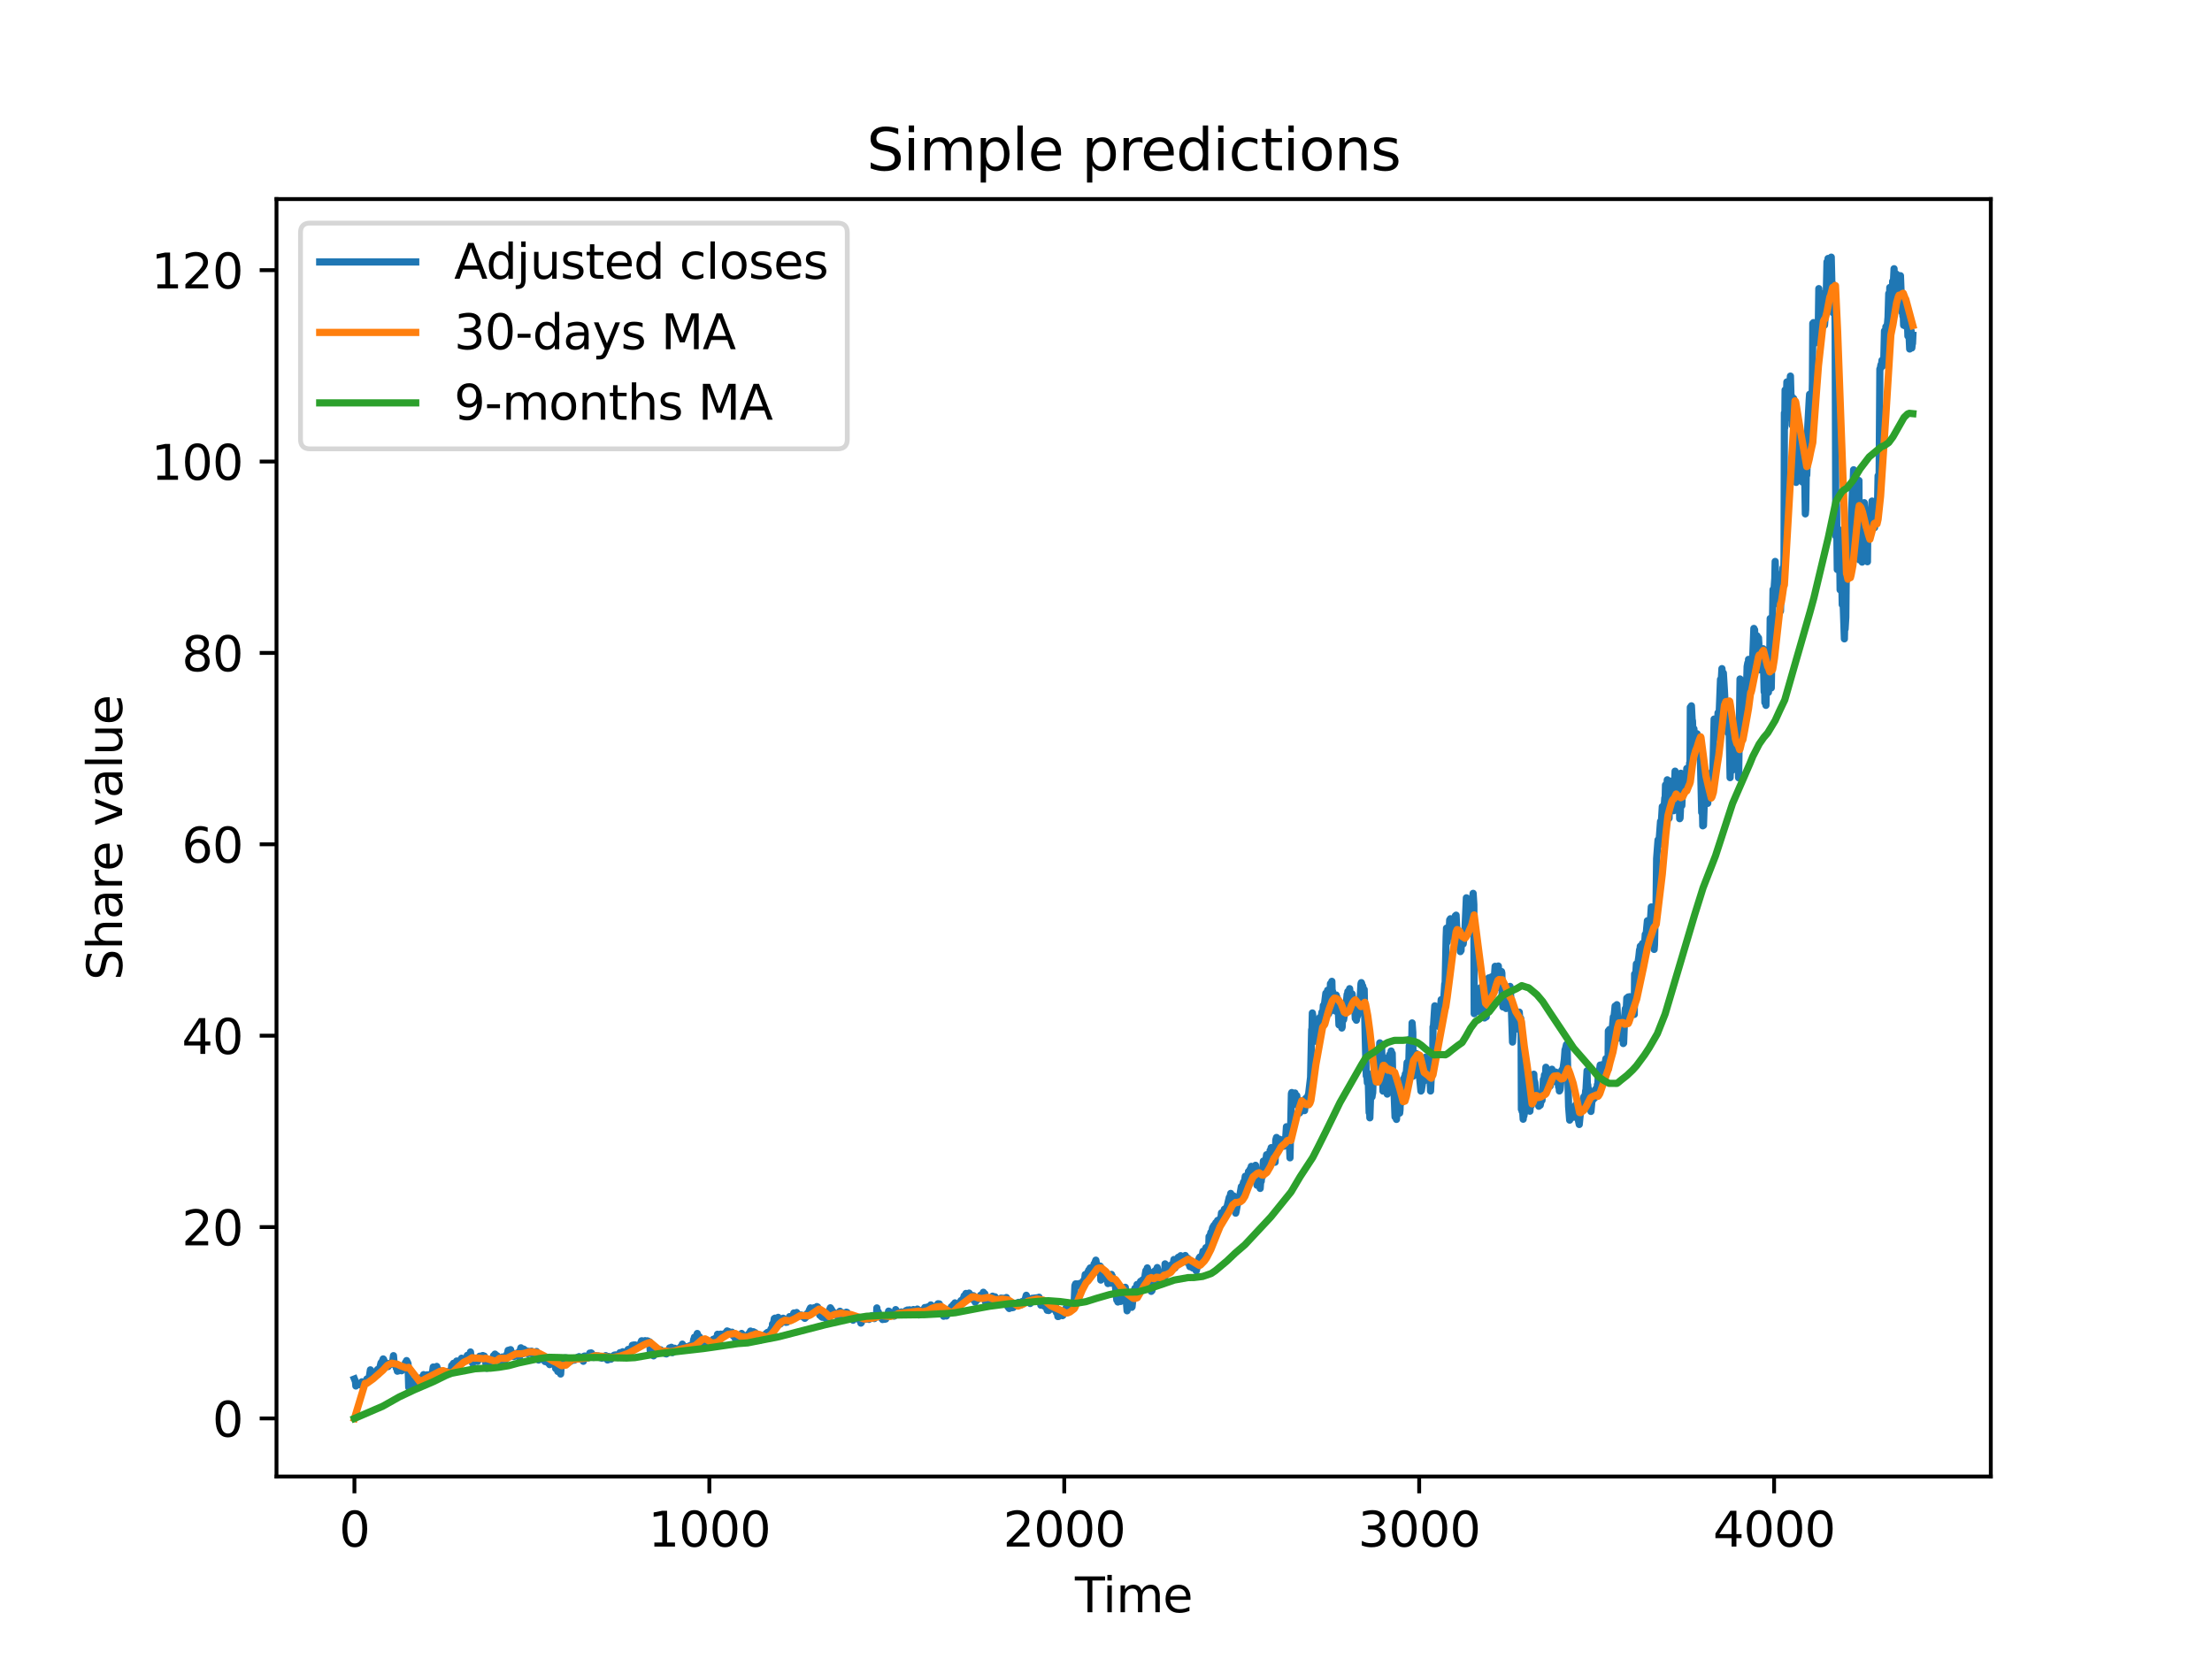 <?xml version="1.0" encoding="utf-8" standalone="no"?>
<!DOCTYPE svg PUBLIC "-//W3C//DTD SVG 1.1//EN"
  "http://www.w3.org/Graphics/SVG/1.1/DTD/svg11.dtd">
<svg xmlns:xlink="http://www.w3.org/1999/xlink" width="460.8pt" height="345.6pt" viewBox="0 0 460.8 345.6" xmlns="http://www.w3.org/2000/svg" version="1.1">
 <defs>
  <style type="text/css">*{stroke-linejoin: round; stroke-linecap: butt}</style>
 </defs>
 <g id="figure_1">
  <g id="patch_1">
   <path d="M 0 345.6 
L 460.8 345.6 
L 460.8 0 
L 0 0 
z
" style="fill: #ffffff"/>
  </g>
  <g id="axes_1">
   <g id="patch_2">
    <path d="M 57.6 307.584 
L 414.72 307.584 
L 414.72 41.472 
L 57.6 41.472 
z
" style="fill: #ffffff"/>
   </g>
   <g id="matplotlib.axis_1">
    <g id="xtick_1">
     <g id="line2d_1">
      <defs>
       <path id="m7bde400300" d="M 0 0 
L 0 3.5 
" style="stroke: #000000; stroke-width: 0.8"/>
      </defs>
      <g>
       <use xlink:href="#m7bde400300" x="73.833" y="307.584" style="stroke: #000000; stroke-width: 0.8"/>
      </g>
     </g>
     <g id="text_1">
      <!-- 0 -->
      <g transform="translate(70.651 322.182) scale(0.1 -0.1)">
       <defs>
        <path id="DejaVuSans-30" d="M 2034 4250 
Q 1547 4250 1301 3770 
Q 1056 3291 1056 2328 
Q 1056 1369 1301 889 
Q 1547 409 2034 409 
Q 2525 409 2770 889 
Q 3016 1369 3016 2328 
Q 3016 3291 2770 3770 
Q 2525 4250 2034 4250 
z
M 2034 4750 
Q 2819 4750 3233 4129 
Q 3647 3509 3647 2328 
Q 3647 1150 3233 529 
Q 2819 -91 2034 -91 
Q 1250 -91 836 529 
Q 422 1150 422 2328 
Q 422 3509 836 4129 
Q 1250 4750 2034 4750 
z
" transform="scale(0.016)"/>
       </defs>
       <use xlink:href="#DejaVuSans-30"/>
      </g>
     </g>
    </g>
    <g id="xtick_2">
     <g id="line2d_2">
      <g>
       <use xlink:href="#m7bde400300" x="147.769" y="307.584" style="stroke: #000000; stroke-width: 0.8"/>
      </g>
     </g>
     <g id="text_2">
      <!-- 1000 -->
      <g transform="translate(135.044 322.182) scale(0.1 -0.1)">
       <defs>
        <path id="DejaVuSans-31" d="M 794 531 
L 1825 531 
L 1825 4091 
L 703 3866 
L 703 4441 
L 1819 4666 
L 2450 4666 
L 2450 531 
L 3481 531 
L 3481 0 
L 794 0 
L 794 531 
z
" transform="scale(0.016)"/>
       </defs>
       <use xlink:href="#DejaVuSans-31"/>
       <use xlink:href="#DejaVuSans-30" x="63.623"/>
       <use xlink:href="#DejaVuSans-30" x="127.246"/>
       <use xlink:href="#DejaVuSans-30" x="190.869"/>
      </g>
     </g>
    </g>
    <g id="xtick_3">
     <g id="line2d_3">
      <g>
       <use xlink:href="#m7bde400300" x="221.705" y="307.584" style="stroke: #000000; stroke-width: 0.8"/>
      </g>
     </g>
     <g id="text_3">
      <!-- 2000 -->
      <g transform="translate(208.98 322.182) scale(0.1 -0.1)">
       <defs>
        <path id="DejaVuSans-32" d="M 1228 531 
L 3431 531 
L 3431 0 
L 469 0 
L 469 531 
Q 828 903 1448 1529 
Q 2069 2156 2228 2338 
Q 2531 2678 2651 2914 
Q 2772 3150 2772 3378 
Q 2772 3750 2511 3984 
Q 2250 4219 1831 4219 
Q 1534 4219 1204 4116 
Q 875 4013 500 3803 
L 500 4441 
Q 881 4594 1212 4672 
Q 1544 4750 1819 4750 
Q 2544 4750 2975 4387 
Q 3406 4025 3406 3419 
Q 3406 3131 3298 2873 
Q 3191 2616 2906 2266 
Q 2828 2175 2409 1742 
Q 1991 1309 1228 531 
z
" transform="scale(0.016)"/>
       </defs>
       <use xlink:href="#DejaVuSans-32"/>
       <use xlink:href="#DejaVuSans-30" x="63.623"/>
       <use xlink:href="#DejaVuSans-30" x="127.246"/>
       <use xlink:href="#DejaVuSans-30" x="190.869"/>
      </g>
     </g>
    </g>
    <g id="xtick_4">
     <g id="line2d_4">
      <g>
       <use xlink:href="#m7bde400300" x="295.642" y="307.584" style="stroke: #000000; stroke-width: 0.8"/>
      </g>
     </g>
     <g id="text_4">
      <!-- 3000 -->
      <g transform="translate(282.917 322.182) scale(0.1 -0.1)">
       <defs>
        <path id="DejaVuSans-33" d="M 2597 2516 
Q 3050 2419 3304 2112 
Q 3559 1806 3559 1356 
Q 3559 666 3084 287 
Q 2609 -91 1734 -91 
Q 1441 -91 1130 -33 
Q 819 25 488 141 
L 488 750 
Q 750 597 1062 519 
Q 1375 441 1716 441 
Q 2309 441 2620 675 
Q 2931 909 2931 1356 
Q 2931 1769 2642 2001 
Q 2353 2234 1838 2234 
L 1294 2234 
L 1294 2753 
L 1863 2753 
Q 2328 2753 2575 2939 
Q 2822 3125 2822 3475 
Q 2822 3834 2567 4026 
Q 2313 4219 1838 4219 
Q 1578 4219 1281 4162 
Q 984 4106 628 3988 
L 628 4550 
Q 988 4650 1302 4700 
Q 1616 4750 1894 4750 
Q 2613 4750 3031 4423 
Q 3450 4097 3450 3541 
Q 3450 3153 3228 2886 
Q 3006 2619 2597 2516 
z
" transform="scale(0.016)"/>
       </defs>
       <use xlink:href="#DejaVuSans-33"/>
       <use xlink:href="#DejaVuSans-30" x="63.623"/>
       <use xlink:href="#DejaVuSans-30" x="127.246"/>
       <use xlink:href="#DejaVuSans-30" x="190.869"/>
      </g>
     </g>
    </g>
    <g id="xtick_5">
     <g id="line2d_5">
      <g>
       <use xlink:href="#m7bde400300" x="369.578" y="307.584" style="stroke: #000000; stroke-width: 0.8"/>
      </g>
     </g>
     <g id="text_5">
      <!-- 4000 -->
      <g transform="translate(356.853 322.182) scale(0.1 -0.1)">
       <defs>
        <path id="DejaVuSans-34" d="M 2419 4116 
L 825 1625 
L 2419 1625 
L 2419 4116 
z
M 2253 4666 
L 3047 4666 
L 3047 1625 
L 3713 1625 
L 3713 1100 
L 3047 1100 
L 3047 0 
L 2419 0 
L 2419 1100 
L 313 1100 
L 313 1709 
L 2253 4666 
z
" transform="scale(0.016)"/>
       </defs>
       <use xlink:href="#DejaVuSans-34"/>
       <use xlink:href="#DejaVuSans-30" x="63.623"/>
       <use xlink:href="#DejaVuSans-30" x="127.246"/>
       <use xlink:href="#DejaVuSans-30" x="190.869"/>
      </g>
     </g>
    </g>
    <g id="text_6">
     <!-- Time -->
     <g transform="translate(223.926 335.861) scale(0.1 -0.1)">
      <defs>
       <path id="DejaVuSans-54" d="M -19 4666 
L 3928 4666 
L 3928 4134 
L 2272 4134 
L 2272 0 
L 1638 0 
L 1638 4134 
L -19 4134 
L -19 4666 
z
" transform="scale(0.016)"/>
       <path id="DejaVuSans-69" d="M 603 3500 
L 1178 3500 
L 1178 0 
L 603 0 
L 603 3500 
z
M 603 4863 
L 1178 4863 
L 1178 4134 
L 603 4134 
L 603 4863 
z
" transform="scale(0.016)"/>
       <path id="DejaVuSans-6d" d="M 3328 2828 
Q 3544 3216 3844 3400 
Q 4144 3584 4550 3584 
Q 5097 3584 5394 3201 
Q 5691 2819 5691 2113 
L 5691 0 
L 5113 0 
L 5113 2094 
Q 5113 2597 4934 2840 
Q 4756 3084 4391 3084 
Q 3944 3084 3684 2787 
Q 3425 2491 3425 1978 
L 3425 0 
L 2847 0 
L 2847 2094 
Q 2847 2600 2669 2842 
Q 2491 3084 2119 3084 
Q 1678 3084 1418 2786 
Q 1159 2488 1159 1978 
L 1159 0 
L 581 0 
L 581 3500 
L 1159 3500 
L 1159 2956 
Q 1356 3278 1631 3431 
Q 1906 3584 2284 3584 
Q 2666 3584 2933 3390 
Q 3200 3197 3328 2828 
z
" transform="scale(0.016)"/>
       <path id="DejaVuSans-65" d="M 3597 1894 
L 3597 1613 
L 953 1613 
Q 991 1019 1311 708 
Q 1631 397 2203 397 
Q 2534 397 2845 478 
Q 3156 559 3463 722 
L 3463 178 
Q 3153 47 2828 -22 
Q 2503 -91 2169 -91 
Q 1331 -91 842 396 
Q 353 884 353 1716 
Q 353 2575 817 3079 
Q 1281 3584 2069 3584 
Q 2775 3584 3186 3129 
Q 3597 2675 3597 1894 
z
M 3022 2063 
Q 3016 2534 2758 2815 
Q 2500 3097 2075 3097 
Q 1594 3097 1305 2825 
Q 1016 2553 972 2059 
L 3022 2063 
z
" transform="scale(0.016)"/>
      </defs>
      <use xlink:href="#DejaVuSans-54"/>
      <use xlink:href="#DejaVuSans-69" x="57.959"/>
      <use xlink:href="#DejaVuSans-6d" x="85.742"/>
      <use xlink:href="#DejaVuSans-65" x="183.154"/>
     </g>
    </g>
   </g>
   <g id="matplotlib.axis_2">
    <g id="ytick_1">
     <g id="line2d_6">
      <defs>
       <path id="ma1a5285f92" d="M 0 0 
L -3.5 0 
" style="stroke: #000000; stroke-width: 0.8"/>
      </defs>
      <g>
       <use xlink:href="#ma1a5285f92" x="57.6" y="295.488" style="stroke: #000000; stroke-width: 0.8"/>
      </g>
     </g>
     <g id="text_7">
      <!-- 0 -->
      <g transform="translate(44.237 299.287) scale(0.1 -0.1)">
       <use xlink:href="#DejaVuSans-30"/>
      </g>
     </g>
    </g>
    <g id="ytick_2">
     <g id="line2d_7">
      <g>
       <use xlink:href="#ma1a5285f92" x="57.6" y="255.62" style="stroke: #000000; stroke-width: 0.8"/>
      </g>
     </g>
     <g id="text_8">
      <!-- 20 -->
      <g transform="translate(37.875 259.419) scale(0.1 -0.1)">
       <use xlink:href="#DejaVuSans-32"/>
       <use xlink:href="#DejaVuSans-30" x="63.623"/>
      </g>
     </g>
    </g>
    <g id="ytick_3">
     <g id="line2d_8">
      <g>
       <use xlink:href="#ma1a5285f92" x="57.6" y="215.752" style="stroke: #000000; stroke-width: 0.8"/>
      </g>
     </g>
     <g id="text_9">
      <!-- 40 -->
      <g transform="translate(37.875 219.551) scale(0.1 -0.1)">
       <use xlink:href="#DejaVuSans-34"/>
       <use xlink:href="#DejaVuSans-30" x="63.623"/>
      </g>
     </g>
    </g>
    <g id="ytick_4">
     <g id="line2d_9">
      <g>
       <use xlink:href="#ma1a5285f92" x="57.6" y="175.884" style="stroke: #000000; stroke-width: 0.8"/>
      </g>
     </g>
     <g id="text_10">
      <!-- 60 -->
      <g transform="translate(37.875 179.683) scale(0.1 -0.1)">
       <defs>
        <path id="DejaVuSans-36" d="M 2113 2584 
Q 1688 2584 1439 2293 
Q 1191 2003 1191 1497 
Q 1191 994 1439 701 
Q 1688 409 2113 409 
Q 2538 409 2786 701 
Q 3034 994 3034 1497 
Q 3034 2003 2786 2293 
Q 2538 2584 2113 2584 
z
M 3366 4563 
L 3366 3988 
Q 3128 4100 2886 4159 
Q 2644 4219 2406 4219 
Q 1781 4219 1451 3797 
Q 1122 3375 1075 2522 
Q 1259 2794 1537 2939 
Q 1816 3084 2150 3084 
Q 2853 3084 3261 2657 
Q 3669 2231 3669 1497 
Q 3669 778 3244 343 
Q 2819 -91 2113 -91 
Q 1303 -91 875 529 
Q 447 1150 447 2328 
Q 447 3434 972 4092 
Q 1497 4750 2381 4750 
Q 2619 4750 2861 4703 
Q 3103 4656 3366 4563 
z
" transform="scale(0.016)"/>
       </defs>
       <use xlink:href="#DejaVuSans-36"/>
       <use xlink:href="#DejaVuSans-30" x="63.623"/>
      </g>
     </g>
    </g>
    <g id="ytick_5">
     <g id="line2d_10">
      <g>
       <use xlink:href="#ma1a5285f92" x="57.6" y="136.015" style="stroke: #000000; stroke-width: 0.8"/>
      </g>
     </g>
     <g id="text_11">
      <!-- 80 -->
      <g transform="translate(37.875 139.815) scale(0.1 -0.1)">
       <defs>
        <path id="DejaVuSans-38" d="M 2034 2216 
Q 1584 2216 1326 1975 
Q 1069 1734 1069 1313 
Q 1069 891 1326 650 
Q 1584 409 2034 409 
Q 2484 409 2743 651 
Q 3003 894 3003 1313 
Q 3003 1734 2745 1975 
Q 2488 2216 2034 2216 
z
M 1403 2484 
Q 997 2584 770 2862 
Q 544 3141 544 3541 
Q 544 4100 942 4425 
Q 1341 4750 2034 4750 
Q 2731 4750 3128 4425 
Q 3525 4100 3525 3541 
Q 3525 3141 3298 2862 
Q 3072 2584 2669 2484 
Q 3125 2378 3379 2068 
Q 3634 1759 3634 1313 
Q 3634 634 3220 271 
Q 2806 -91 2034 -91 
Q 1263 -91 848 271 
Q 434 634 434 1313 
Q 434 1759 690 2068 
Q 947 2378 1403 2484 
z
M 1172 3481 
Q 1172 3119 1398 2916 
Q 1625 2713 2034 2713 
Q 2441 2713 2670 2916 
Q 2900 3119 2900 3481 
Q 2900 3844 2670 4047 
Q 2441 4250 2034 4250 
Q 1625 4250 1398 4047 
Q 1172 3844 1172 3481 
z
" transform="scale(0.016)"/>
       </defs>
       <use xlink:href="#DejaVuSans-38"/>
       <use xlink:href="#DejaVuSans-30" x="63.623"/>
      </g>
     </g>
    </g>
    <g id="ytick_6">
     <g id="line2d_11">
      <g>
       <use xlink:href="#ma1a5285f92" x="57.6" y="96.147" style="stroke: #000000; stroke-width: 0.8"/>
      </g>
     </g>
     <g id="text_12">
      <!-- 100 -->
      <g transform="translate(31.512 99.946) scale(0.1 -0.1)">
       <use xlink:href="#DejaVuSans-31"/>
       <use xlink:href="#DejaVuSans-30" x="63.623"/>
       <use xlink:href="#DejaVuSans-30" x="127.246"/>
      </g>
     </g>
    </g>
    <g id="ytick_7">
     <g id="line2d_12">
      <g>
       <use xlink:href="#ma1a5285f92" x="57.6" y="56.279" style="stroke: #000000; stroke-width: 0.8"/>
      </g>
     </g>
     <g id="text_13">
      <!-- 120 -->
      <g transform="translate(31.512 60.078) scale(0.1 -0.1)">
       <use xlink:href="#DejaVuSans-31"/>
       <use xlink:href="#DejaVuSans-32" x="63.623"/>
       <use xlink:href="#DejaVuSans-30" x="127.246"/>
      </g>
     </g>
    </g>
    <g id="text_14">
     <!-- Share value -->
     <g transform="translate(25.433 204.201) rotate(-90) scale(0.1 -0.1)">
      <defs>
       <path id="DejaVuSans-53" d="M 3425 4513 
L 3425 3897 
Q 3066 4069 2747 4153 
Q 2428 4238 2131 4238 
Q 1616 4238 1336 4038 
Q 1056 3838 1056 3469 
Q 1056 3159 1242 3001 
Q 1428 2844 1947 2747 
L 2328 2669 
Q 3034 2534 3370 2195 
Q 3706 1856 3706 1288 
Q 3706 609 3251 259 
Q 2797 -91 1919 -91 
Q 1588 -91 1214 -16 
Q 841 59 441 206 
L 441 856 
Q 825 641 1194 531 
Q 1563 422 1919 422 
Q 2459 422 2753 634 
Q 3047 847 3047 1241 
Q 3047 1584 2836 1778 
Q 2625 1972 2144 2069 
L 1759 2144 
Q 1053 2284 737 2584 
Q 422 2884 422 3419 
Q 422 4038 858 4394 
Q 1294 4750 2059 4750 
Q 2388 4750 2728 4690 
Q 3069 4631 3425 4513 
z
" transform="scale(0.016)"/>
       <path id="DejaVuSans-68" d="M 3513 2113 
L 3513 0 
L 2938 0 
L 2938 2094 
Q 2938 2591 2744 2837 
Q 2550 3084 2163 3084 
Q 1697 3084 1428 2787 
Q 1159 2491 1159 1978 
L 1159 0 
L 581 0 
L 581 4863 
L 1159 4863 
L 1159 2956 
Q 1366 3272 1645 3428 
Q 1925 3584 2291 3584 
Q 2894 3584 3203 3211 
Q 3513 2838 3513 2113 
z
" transform="scale(0.016)"/>
       <path id="DejaVuSans-61" d="M 2194 1759 
Q 1497 1759 1228 1600 
Q 959 1441 959 1056 
Q 959 750 1161 570 
Q 1363 391 1709 391 
Q 2188 391 2477 730 
Q 2766 1069 2766 1631 
L 2766 1759 
L 2194 1759 
z
M 3341 1997 
L 3341 0 
L 2766 0 
L 2766 531 
Q 2569 213 2275 61 
Q 1981 -91 1556 -91 
Q 1019 -91 701 211 
Q 384 513 384 1019 
Q 384 1609 779 1909 
Q 1175 2209 1959 2209 
L 2766 2209 
L 2766 2266 
Q 2766 2663 2505 2880 
Q 2244 3097 1772 3097 
Q 1472 3097 1187 3025 
Q 903 2953 641 2809 
L 641 3341 
Q 956 3463 1253 3523 
Q 1550 3584 1831 3584 
Q 2591 3584 2966 3190 
Q 3341 2797 3341 1997 
z
" transform="scale(0.016)"/>
       <path id="DejaVuSans-72" d="M 2631 2963 
Q 2534 3019 2420 3045 
Q 2306 3072 2169 3072 
Q 1681 3072 1420 2755 
Q 1159 2438 1159 1844 
L 1159 0 
L 581 0 
L 581 3500 
L 1159 3500 
L 1159 2956 
Q 1341 3275 1631 3429 
Q 1922 3584 2338 3584 
Q 2397 3584 2469 3576 
Q 2541 3569 2628 3553 
L 2631 2963 
z
" transform="scale(0.016)"/>
       <path id="DejaVuSans-20" transform="scale(0.016)"/>
       <path id="DejaVuSans-76" d="M 191 3500 
L 800 3500 
L 1894 563 
L 2988 3500 
L 3597 3500 
L 2284 0 
L 1503 0 
L 191 3500 
z
" transform="scale(0.016)"/>
       <path id="DejaVuSans-6c" d="M 603 4863 
L 1178 4863 
L 1178 0 
L 603 0 
L 603 4863 
z
" transform="scale(0.016)"/>
       <path id="DejaVuSans-75" d="M 544 1381 
L 544 3500 
L 1119 3500 
L 1119 1403 
Q 1119 906 1312 657 
Q 1506 409 1894 409 
Q 2359 409 2629 706 
Q 2900 1003 2900 1516 
L 2900 3500 
L 3475 3500 
L 3475 0 
L 2900 0 
L 2900 538 
Q 2691 219 2414 64 
Q 2138 -91 1772 -91 
Q 1169 -91 856 284 
Q 544 659 544 1381 
z
M 1991 3584 
L 1991 3584 
z
" transform="scale(0.016)"/>
      </defs>
      <use xlink:href="#DejaVuSans-53"/>
      <use xlink:href="#DejaVuSans-68" x="63.477"/>
      <use xlink:href="#DejaVuSans-61" x="126.855"/>
      <use xlink:href="#DejaVuSans-72" x="188.135"/>
      <use xlink:href="#DejaVuSans-65" x="226.998"/>
      <use xlink:href="#DejaVuSans-20" x="288.521"/>
      <use xlink:href="#DejaVuSans-76" x="320.309"/>
      <use xlink:href="#DejaVuSans-61" x="379.488"/>
      <use xlink:href="#DejaVuSans-6c" x="440.768"/>
      <use xlink:href="#DejaVuSans-75" x="468.551"/>
      <use xlink:href="#DejaVuSans-65" x="531.93"/>
     </g>
    </g>
   </g>
   <g id="line2d_13">
    <path d="M 73.833 287.265 
L 74.055 287.826 
L 74.128 288.729 
L 74.202 288.636 
L 74.498 288.293 
L 74.572 288.231 
L 74.72 288.355 
L 74.868 288.293 
L 75.016 288.48 
L 75.164 288.2 
L 75.238 288.386 
L 75.385 287.857 
L 75.459 288.106 
L 75.533 288.013 
L 75.755 288.386 
L 75.977 287.888 
L 76.051 288.013 
L 76.125 287.919 
L 76.199 288.044 
L 76.421 287.265 
L 76.642 287.857 
L 76.864 287.296 
L 77.16 285.365 
L 77.234 285.583 
L 77.456 286.954 
L 77.603 286.268 
L 77.973 286.362 
L 78.195 286.611 
L 78.417 285.583 
L 78.491 285.583 
L 78.565 285.957 
L 78.639 285.303 
L 78.713 285.396 
L 78.786 286.261 
L 78.86 285.241 
L 78.934 285.677 
L 79.378 283.901 
L 79.452 284.057 
L 79.526 284.119 
L 79.674 283.434 
L 79.748 283.496 
L 79.822 283.091 
L 79.896 283.154 
L 80.043 283.559 
L 80.191 283.995 
L 80.265 284.618 
L 80.487 283.964 
L 80.709 284.275 
L 80.857 284.68 
L 81.078 284.119 
L 81.226 284.15 
L 81.3 284.275 
L 81.374 283.932 
L 81.448 284.088 
L 81.744 284.057 
L 81.966 282.406 
L 82.114 284.213 
L 82.188 284.306 
L 82.261 284.213 
L 82.335 284.4 
L 82.409 284.369 
L 82.483 284.4 
L 82.557 285.023 
L 82.631 284.836 
L 82.779 285.646 
L 82.853 285.583 
L 82.927 285.428 
L 83.001 285.583 
L 83.223 285.209 
L 83.297 285.272 
L 83.444 284.618 
L 83.592 285.459 
L 83.666 285.552 
L 83.814 284.96 
L 83.962 285.209 
L 84.11 284.991 
L 84.184 284.337 
L 84.258 284.493 
L 84.48 283.808 
L 84.553 283.901 
L 84.701 283.434 
L 84.775 283.59 
L 84.997 284.057 
L 85.145 289.009 
L 85.293 287.919 
L 85.367 288.013 
L 85.515 287.795 
L 85.736 288.355 
L 85.81 288.542 
L 85.958 288.386 
L 86.032 288.418 
L 86.106 288.636 
L 86.328 287.514 
L 86.476 287.483 
L 86.698 287.296 
L 86.772 287.577 
L 86.846 287.359 
L 86.919 287.577 
L 86.993 287.483 
L 87.067 287.078 
L 87.141 287.234 
L 87.363 287.982 
L 87.585 287.109 
L 87.733 287.234 
L 88.102 286.642 
L 88.176 286.829 
L 88.25 286.362 
L 88.324 286.393 
L 88.398 287.078 
L 88.472 287.016 
L 88.62 286.518 
L 88.694 286.611 
L 88.99 286.393 
L 89.064 286.736 
L 89.138 286.58 
L 89.211 286.642 
L 89.285 286.518 
L 89.359 286.58 
L 89.433 286.829 
L 89.581 286.318 
L 89.655 286.393 
L 89.803 286.268 
L 89.951 286.881 
L 90.247 284.773 
L 90.321 285.451 
L 90.394 285.421 
L 90.468 285.023 
L 90.542 285.207 
L 90.764 284.883 
L 90.838 285.222 
L 90.986 284.649 
L 91.208 285.396 
L 91.577 285.95 
L 91.651 285.945 
L 91.799 285.591 
L 92.317 286.617 
L 92.391 286.567 
L 92.465 286.283 
L 92.539 286.548 
L 92.686 285.72 
L 92.76 285.815 
L 92.834 286.318 
L 92.908 286.094 
L 93.056 285.77 
L 93.13 285.845 
L 93.204 285.955 
L 93.278 286.313 
L 93.352 286.278 
L 93.574 286.019 
L 93.722 285.531 
L 93.869 285.546 
L 94.017 285.7 
L 94.091 284.474 
L 94.165 284.699 
L 94.239 284.325 
L 94.313 284.474 
L 94.387 284.43 
L 94.461 284.001 
L 94.535 284.295 
L 94.609 284.131 
L 94.831 284.375 
L 95.126 283.528 
L 95.2 283.617 
L 95.274 283.528 
L 95.348 284.001 
L 95.422 283.762 
L 95.718 284.524 
L 95.94 283.493 
L 96.162 282.944 
L 96.309 283.129 
L 96.605 283.587 
L 97.123 282.989 
L 97.344 282.351 
L 97.418 282.381 
L 97.566 282.461 
L 97.64 282.79 
L 97.788 282.222 
L 97.862 282.212 
L 98.01 281.644 
L 98.084 282.461 
L 98.158 282.391 
L 98.232 282.596 
L 98.454 284.006 
L 98.527 283.587 
L 98.601 283.802 
L 98.749 283.029 
L 98.823 283.104 
L 98.971 283.079 
L 99.119 283.552 
L 99.267 283.338 
L 99.341 283.353 
L 99.489 283.602 
L 99.563 283.453 
L 99.71 282.915 
L 99.784 283.039 
L 99.932 282.521 
L 100.006 282.89 
L 100.08 282.755 
L 100.154 282.536 
L 100.228 282.655 
L 100.302 282.705 
L 100.376 282.959 
L 100.524 282.391 
L 100.598 282.386 
L 100.746 282.521 
L 100.893 282.501 
L 101.041 283.119 
L 101.411 285.023 
L 101.485 284.963 
L 101.633 284.365 
L 101.707 284.325 
L 101.855 283.597 
L 101.929 283.901 
L 102.076 283.403 
L 102.15 283.323 
L 102.224 283.453 
L 102.298 283.378 
L 102.372 283.179 
L 102.446 283.283 
L 102.52 283.483 
L 102.816 282.401 
L 102.89 282.521 
L 103.112 282.082 
L 103.259 283.204 
L 103.333 282.979 
L 103.555 282.421 
L 103.629 282.591 
L 103.703 282.68 
L 103.851 283.004 
L 103.999 282.83 
L 104.368 283.851 
L 104.59 282.93 
L 104.664 282.68 
L 104.738 283.079 
L 104.812 283.059 
L 104.886 282.665 
L 105.034 283.293 
L 105.108 282.755 
L 105.182 282.82 
L 105.33 282.616 
L 105.404 283.189 
L 105.625 282.082 
L 105.699 282.187 
L 105.847 281.305 
L 105.995 281.758 
L 106.069 281.813 
L 106.143 281.225 
L 106.217 281.26 
L 106.291 281.729 
L 106.365 281.155 
L 106.587 282.008 
L 106.734 281.878 
L 106.808 281.883 
L 106.956 282.132 
L 107.03 282.611 
L 107.104 282.506 
L 107.178 282.282 
L 107.326 282.516 
L 107.474 282.446 
L 107.548 282.157 
L 107.622 282.212 
L 107.77 281.848 
L 107.843 282.057 
L 107.917 281.858 
L 107.991 282.067 
L 108.065 281.763 
L 108.213 282.8 
L 108.361 281.34 
L 108.509 280.772 
L 108.583 281.534 
L 108.657 281.385 
L 108.731 281.335 
L 108.879 282.032 
L 108.952 281.111 
L 109.026 281.833 
L 109.1 281.046 
L 109.174 281.758 
L 109.248 281.714 
L 109.396 281.27 
L 109.544 281.818 
L 109.692 281.469 
L 109.766 281.609 
L 109.84 281.624 
L 109.914 281.998 
L 109.988 281.484 
L 110.062 281.684 
L 110.357 281.534 
L 110.431 281.738 
L 110.505 281.534 
L 110.653 281.933 
L 110.727 281.474 
L 110.801 281.923 
L 110.875 281.559 
L 110.949 281.733 
L 111.023 282.097 
L 111.097 282.062 
L 111.171 281.923 
L 111.318 282.222 
L 111.392 281.828 
L 111.466 282.003 
L 111.54 282.008 
L 111.614 281.599 
L 111.688 282.037 
L 111.762 281.539 
L 111.836 282.082 
L 111.91 281.858 
L 111.984 282.132 
L 112.058 282.008 
L 112.132 282.127 
L 112.206 283.328 
L 112.28 283.029 
L 112.354 282.959 
L 112.428 283.129 
L 112.723 282.376 
L 112.797 282.765 
L 112.871 282.526 
L 112.945 282.645 
L 113.167 283.283 
L 113.241 283.323 
L 113.315 282.79 
L 113.389 283.363 
L 113.463 283.029 
L 113.537 283.637 
L 113.61 283.403 
L 113.684 283.652 
L 113.758 283.433 
L 113.832 283.627 
L 113.906 283.398 
L 113.98 283.732 
L 114.054 283.268 
L 114.202 283.941 
L 114.276 283.901 
L 114.35 283.837 
L 114.498 284.275 
L 114.572 283.627 
L 114.646 284.101 
L 114.72 283.876 
L 114.793 283.792 
L 115.015 283.104 
L 115.089 283.552 
L 115.163 283.513 
L 115.237 283.528 
L 115.311 283.956 
L 115.385 283.936 
L 115.459 284.141 
L 115.533 284.091 
L 115.607 283.926 
L 115.755 285.097 
L 115.829 284.549 
L 115.903 284.624 
L 116.05 284.848 
L 116.198 285.7 
L 116.272 285.137 
L 116.346 285.446 
L 116.494 284.674 
L 116.79 286.234 
L 116.938 283.742 
L 117.012 283.767 
L 117.307 283.278 
L 117.455 284.026 
L 117.677 282.994 
L 117.751 282.865 
L 117.899 283.278 
L 117.973 282.88 
L 118.047 283.034 
L 118.49 282.974 
L 118.86 283.219 
L 118.934 283.562 
L 119.008 283.378 
L 119.082 283.478 
L 119.304 283.129 
L 119.451 283.149 
L 119.599 283.169 
L 119.673 283.343 
L 119.895 283.054 
L 120.043 283.164 
L 120.339 282.735 
L 120.487 282.88 
L 120.634 282.606 
L 120.708 282.655 
L 120.782 282.68 
L 120.93 283.154 
L 121.078 283.054 
L 121.226 283.144 
L 121.374 283.174 
L 121.522 283.582 
L 121.67 282.521 
L 121.817 282.481 
L 121.965 282.78 
L 122.261 282.556 
L 122.335 282.556 
L 122.557 282.87 
L 122.779 282.262 
L 122.853 281.878 
L 122.926 281.998 
L 123.074 281.968 
L 123.148 281.833 
L 123.222 281.878 
L 123.666 282.78 
L 123.888 282.506 
L 124.036 282.626 
L 124.109 282.421 
L 124.183 282.506 
L 124.257 282.705 
L 124.331 282.441 
L 124.405 282.65 
L 124.479 282.566 
L 124.627 282.461 
L 124.923 282.576 
L 124.997 282.82 
L 125.071 282.795 
L 125.218 282.73 
L 125.366 282.935 
L 125.44 282.755 
L 125.514 282.845 
L 125.884 282.526 
L 126.032 282.75 
L 126.18 282.396 
L 126.328 283.074 
L 126.401 282.939 
L 126.475 282.964 
L 126.549 283.308 
L 126.623 282.775 
L 126.697 283.263 
L 126.771 282.566 
L 126.845 282.755 
L 127.067 282.805 
L 127.141 282.675 
L 127.289 283.144 
L 127.363 282.939 
L 127.437 282.655 
L 127.511 282.75 
L 127.658 282.506 
L 127.732 282.76 
L 127.954 282.302 
L 128.102 282.272 
L 128.25 282.247 
L 128.324 282.446 
L 128.398 282.307 
L 128.62 282.785 
L 128.841 282.182 
L 128.915 282.436 
L 129.137 281.788 
L 129.211 282.107 
L 129.285 281.828 
L 129.433 282.057 
L 129.581 281.833 
L 129.729 281.594 
L 129.95 281.983 
L 130.024 281.853 
L 130.098 281.993 
L 130.32 281.639 
L 130.394 281.634 
L 130.542 281.888 
L 130.616 281.883 
L 130.69 282.037 
L 130.838 281.111 
L 131.059 281.185 
L 131.133 281.101 
L 131.207 281.26 
L 131.281 281.17 
L 131.355 281.15 
L 131.577 280.677 
L 131.651 280.747 
L 131.725 280.248 
L 131.799 280.323 
L 131.873 280.338 
L 132.021 280.184 
L 132.169 280.448 
L 132.316 280.179 
L 132.538 280.916 
L 132.612 280.607 
L 132.686 280.378 
L 132.76 280.483 
L 132.834 280.532 
L 132.982 280.228 
L 133.056 280.343 
L 133.13 280.577 
L 133.647 279.316 
L 133.721 279.307 
L 133.869 280.134 
L 133.943 279.974 
L 134.017 279.984 
L 134.387 279.282 
L 134.608 279.596 
L 134.682 279.361 
L 134.756 279.511 
L 134.83 279.316 
L 134.904 279.391 
L 134.978 279.361 
L 135.126 279.591 
L 135.2 279.471 
L 135.274 279.85 
L 135.348 279.546 
L 135.496 281.948 
L 135.57 281.908 
L 135.644 282.077 
L 135.865 281.415 
L 136.087 282.297 
L 136.161 282.451 
L 136.383 281.848 
L 136.605 281.155 
L 136.827 280.971 
L 137.27 281.619 
L 137.492 281.31 
L 137.566 281.479 
L 137.64 281.19 
L 137.714 281.29 
L 138.083 281.664 
L 138.305 281.858 
L 138.453 281.833 
L 138.527 281.898 
L 138.601 281.743 
L 138.675 282.008 
L 138.749 281.963 
L 138.823 282.047 
L 139.34 281.519 
L 139.488 280.797 
L 139.71 281.036 
L 139.858 280.662 
L 140.006 280.926 
L 140.08 281.783 
L 140.154 281.724 
L 140.228 281.664 
L 140.375 281.111 
L 140.523 280.861 
L 140.597 281.036 
L 140.745 280.996 
L 140.819 281.22 
L 140.893 281.165 
L 140.967 281.016 
L 141.115 281.36 
L 141.337 280.931 
L 141.411 281.3 
L 141.484 281.26 
L 141.78 280.682 
L 141.854 280.498 
L 141.928 280.597 
L 142.076 280.478 
L 142.15 280.004 
L 142.224 280.194 
L 142.372 280.328 
L 142.594 280.851 
L 142.667 280.836 
L 142.741 280.513 
L 142.815 280.542 
L 142.889 280.572 
L 142.963 280.911 
L 143.037 280.797 
L 143.111 280.627 
L 143.185 280.717 
L 143.259 280.826 
L 143.629 280.363 
L 143.924 280.732 
L 144.072 280.478 
L 144.22 280.463 
L 144.294 280.353 
L 144.516 279.007 
L 144.59 279.042 
L 144.664 278.559 
L 144.738 278.679 
L 144.96 278.908 
L 145.255 277.787 
L 145.477 279.042 
L 145.551 278.903 
L 145.699 278.469 
L 145.773 279.067 
L 145.847 278.748 
L 145.921 278.903 
L 146.142 279.077 
L 146.364 279.655 
L 146.512 279.356 
L 146.586 279.441 
L 146.734 279.142 
L 146.882 279.187 
L 147.252 280.338 
L 147.325 280.248 
L 147.473 280.114 
L 147.547 279.775 
L 147.917 280.503 
L 147.991 280.418 
L 148.287 279.566 
L 148.361 279.601 
L 148.582 278.998 
L 148.656 279.042 
L 148.73 279.341 
L 148.804 278.933 
L 148.878 279.197 
L 148.952 278.833 
L 149.026 278.853 
L 149.1 278.728 
L 149.248 279.042 
L 149.322 278.978 
L 149.396 278.888 
L 149.47 277.951 
L 149.544 278.086 
L 149.691 278.514 
L 149.765 277.996 
L 149.839 278.315 
L 149.913 278.245 
L 149.987 278.22 
L 150.135 277.926 
L 150.283 278.639 
L 150.357 278.469 
L 150.579 278.036 
L 150.653 278.125 
L 150.727 278.2 
L 150.874 277.861 
L 150.948 277.787 
L 151.096 277.886 
L 151.392 277.383 
L 151.466 277.258 
L 151.614 277.552 
L 151.762 277.368 
L 151.836 277.582 
L 151.91 277.547 
L 152.205 277.697 
L 152.353 277.777 
L 152.501 277.522 
L 152.575 278.046 
L 152.649 278.016 
L 152.723 278.275 
L 152.797 277.986 
L 152.871 278.12 
L 153.093 278.718 
L 153.166 278.554 
L 153.314 278.988 
L 153.388 278.938 
L 153.462 279.037 
L 153.61 278.708 
L 153.684 278.908 
L 153.832 278.733 
L 154.054 278.828 
L 154.128 279.157 
L 154.202 279.003 
L 154.423 277.961 
L 154.497 277.782 
L 154.867 278.983 
L 155.015 278.449 
L 155.163 278.728 
L 155.385 278.524 
L 155.458 278.544 
L 155.606 278.26 
L 155.828 278.125 
L 155.902 277.896 
L 155.976 278.066 
L 156.346 277.288 
L 156.494 277.876 
L 156.641 277.772 
L 156.715 277.682 
L 156.789 277.762 
L 156.863 277.687 
L 156.937 277.423 
L 157.011 277.463 
L 157.159 277.667 
L 157.233 277.742 
L 157.307 277.607 
L 157.603 278.793 
L 157.677 278.758 
L 157.898 278.499 
L 158.046 278.848 
L 158.12 278.848 
L 158.268 279.242 
L 158.342 279.152 
L 158.416 279.137 
L 158.49 278.798 
L 158.564 279.042 
L 158.786 278.604 
L 158.933 278.733 
L 159.081 278.18 
L 159.229 278.454 
L 159.303 278.464 
L 159.599 277.777 
L 159.747 277.662 
L 159.895 277.552 
L 160.043 277.597 
L 160.19 277.557 
L 160.264 277.787 
L 160.634 276.825 
L 160.782 276.71 
L 160.856 277.024 
L 160.93 275.818 
L 161.004 276.286 
L 161.078 276.027 
L 161.299 274.682 
L 161.373 274.956 
L 161.447 274.592 
L 161.595 275.066 
L 161.669 274.772 
L 161.817 275.31 
L 161.891 275.115 
L 162.113 274.428 
L 162.556 275.818 
L 162.63 275.539 
L 162.704 275.529 
L 162.778 274.906 
L 162.926 275.504 
L 163 275.394 
L 163.148 274.612 
L 163.296 275.11 
L 163.37 275.041 
L 163.444 274.886 
L 163.591 275.19 
L 163.665 274.991 
L 163.739 275.469 
L 163.813 275.205 
L 163.887 275.3 
L 163.961 275.429 
L 164.405 274.856 
L 164.479 274.273 
L 164.553 274.547 
L 164.701 274.443 
L 164.922 274.931 
L 165.144 274.183 
L 165.292 273.745 
L 165.366 273.521 
L 165.662 274.024 
L 165.81 273.845 
L 165.883 273.85 
L 165.957 273.421 
L 166.105 274.084 
L 166.179 274.039 
L 166.327 273.81 
L 166.623 274.119 
L 166.919 273.944 
L 166.993 274.193 
L 167.066 274.089 
L 167.214 274.218 
L 167.436 274.438 
L 167.51 274.298 
L 167.658 274.632 
L 168.028 274.248 
L 168.102 273.67 
L 168.176 273.755 
L 168.323 273.506 
L 168.397 273.541 
L 168.619 272.898 
L 168.841 272.464 
L 168.915 272.808 
L 168.989 272.614 
L 169.137 273.032 
L 169.432 272.519 
L 169.506 272.579 
L 169.58 272.434 
L 169.654 272.499 
L 169.728 272.778 
L 169.802 272.673 
L 169.876 272.419 
L 169.95 272.708 
L 170.024 272.564 
L 170.172 272.185 
L 170.246 272.484 
L 170.32 272.26 
L 170.541 273.082 
L 170.615 273.042 
L 170.763 273.979 
L 170.911 273.919 
L 171.133 274.308 
L 171.207 274.233 
L 171.281 274.403 
L 171.355 274.363 
L 171.577 274.049 
L 171.724 274.059 
L 171.872 274.542 
L 172.094 274.403 
L 172.242 274.806 
L 172.39 275.095 
L 172.464 275.23 
L 172.612 275.001 
L 172.76 273.032 
L 172.907 272.614 
L 172.981 272.439 
L 173.203 272.773 
L 173.351 273.062 
L 173.647 273.71 
L 173.721 273.476 
L 173.795 273.551 
L 173.869 273.491 
L 174.016 273.8 
L 174.46 274.233 
L 174.756 273.561 
L 174.83 273.521 
L 174.904 273.66 
L 174.978 273.157 
L 175.052 273.242 
L 175.126 273.605 
L 175.199 273.585 
L 175.569 273.57 
L 175.643 273.496 
L 175.791 273.964 
L 175.865 273.77 
L 175.939 273.899 
L 176.087 273.551 
L 176.161 273.735 
L 176.309 273.356 
L 176.382 273.466 
L 176.456 273.401 
L 176.826 274.562 
L 176.9 274.687 
L 176.974 274.607 
L 177.122 274.607 
L 177.27 274.059 
L 177.492 274.213 
L 177.713 275.031 
L 177.787 274.886 
L 177.861 274.866 
L 178.083 274.557 
L 178.231 274.607 
L 178.379 274.358 
L 179.118 275.061 
L 179.192 274.906 
L 179.34 275.629 
L 179.414 275.559 
L 179.71 274.607 
L 179.857 274.911 
L 180.153 274.612 
L 180.301 274.542 
L 180.375 274.806 
L 180.449 274.776 
L 180.671 274.542 
L 180.819 274.647 
L 180.893 274.602 
L 181.04 274.856 
L 181.114 274.408 
L 181.188 274.477 
L 181.262 274.328 
L 181.336 274.587 
L 181.558 274.173 
L 181.632 274.069 
L 181.706 274.378 
L 181.78 274.218 
L 182.076 274.438 
L 182.149 274.687 
L 182.297 274.283 
L 182.519 273.894 
L 182.593 274.154 
L 182.667 272.464 
L 182.741 273.227 
L 182.889 273.541 
L 182.963 273.306 
L 183.185 274.014 
L 183.332 274.044 
L 183.48 274.502 
L 183.554 274.378 
L 183.702 274.542 
L 183.776 274.557 
L 183.85 274.881 
L 184.072 274.308 
L 184.294 274.836 
L 184.368 274.697 
L 184.442 274.662 
L 184.515 274.776 
L 185.033 273.645 
L 185.107 273.132 
L 185.181 273.152 
L 185.477 273.894 
L 185.551 273.81 
L 186.29 274.173 
L 186.586 272.813 
L 186.807 273.242 
L 186.881 273.232 
L 187.177 273.73 
L 187.325 273.401 
L 187.473 273.81 
L 187.547 273.605 
L 187.621 273.461 
L 187.695 273.57 
L 187.769 273.311 
L 187.843 273.356 
L 187.99 273.675 
L 188.064 273.441 
L 188.138 273.536 
L 188.212 273.8 
L 188.434 273.561 
L 188.73 273.027 
L 188.878 273.361 
L 189.026 272.898 
L 189.321 273.242 
L 189.469 272.858 
L 189.617 273.067 
L 189.691 272.913 
L 189.839 273.406 
L 189.913 273.281 
L 190.061 273.58 
L 190.282 272.803 
L 190.356 273.162 
L 190.43 273.087 
L 190.8 273.232 
L 190.874 273.456 
L 191.022 273.262 
L 191.096 272.703 
L 191.17 272.763 
L 191.318 273.102 
L 191.392 273.929 
L 191.465 273.865 
L 191.539 273.815 
L 191.687 273.441 
L 191.761 273.521 
L 191.983 273.212 
L 192.057 273.426 
L 192.279 272.848 
L 192.353 272.962 
L 192.427 272.987 
L 192.648 272.384 
L 192.722 272.499 
L 192.796 272.579 
L 192.87 272.828 
L 192.944 272.384 
L 193.018 272.569 
L 193.092 272.315 
L 193.166 272.494 
L 193.388 272.22 
L 193.536 272.29 
L 193.61 272.574 
L 193.905 271.836 
L 194.275 272.255 
L 194.349 272.215 
L 194.497 272.434 
L 194.719 272.185 
L 195.014 272.17 
L 195.384 271.602 
L 195.458 271.602 
L 195.606 272.08 
L 195.68 271.627 
L 195.828 272.439 
L 195.902 272.459 
L 196.05 273.561 
L 196.271 273.266 
L 196.567 274.198 
L 196.641 274.178 
L 196.789 273.7 
L 196.863 273.765 
L 196.937 273.655 
L 197.159 274.139 
L 197.676 273.087 
L 197.824 273.102 
L 198.194 272.2 
L 198.268 272.265 
L 198.489 272.265 
L 198.637 271.732 
L 198.785 271.906 
L 198.933 271.413 
L 199.229 271.926 
L 199.451 271.627 
L 199.525 272.046 
L 199.672 271.557 
L 199.82 271.761 
L 200.19 270.934 
L 200.412 270.939 
L 200.634 270.526 
L 200.708 270.486 
L 200.855 269.942 
L 201.077 269.942 
L 201.225 269.449 
L 201.299 270.585 
L 201.373 270.266 
L 201.447 270.112 
L 201.521 270.276 
L 201.89 269.369 
L 201.964 270.082 
L 202.038 269.818 
L 202.112 269.888 
L 202.186 269.723 
L 202.482 270.655 
L 202.778 269.913 
L 202.926 270.725 
L 203 270.785 
L 203.147 271.258 
L 203.369 270.984 
L 203.887 270.426 
L 204.256 269.823 
L 204.552 269.903 
L 204.848 269.2 
L 205.07 269.599 
L 205.144 269.499 
L 205.292 271.213 
L 205.513 271.069 
L 205.587 271.238 
L 205.661 270.934 
L 205.735 271.019 
L 205.809 271.163 
L 205.883 270.954 
L 206.031 271.148 
L 206.105 271.148 
L 206.253 271.024 
L 206.327 271.049 
L 206.696 270.232 
L 206.77 270.017 
L 206.844 270.137 
L 206.992 270.441 
L 207.14 270.471 
L 207.288 270.152 
L 207.362 270.306 
L 207.51 270.76 
L 207.584 270.73 
L 207.658 270.705 
L 207.731 271.039 
L 207.805 270.849 
L 207.879 270.919 
L 208.027 270.884 
L 208.101 270.74 
L 208.397 271.203 
L 208.545 270.416 
L 208.619 270.545 
L 208.693 270.899 
L 208.767 270.82 
L 208.988 270.446 
L 209.062 270.526 
L 209.136 270.889 
L 209.284 270.496 
L 209.358 270.62 
L 209.432 270.575 
L 209.58 270.55 
L 209.654 270.296 
L 209.802 270.63 
L 209.95 272.205 
L 210.245 272.584 
L 210.393 272.305 
L 210.467 272.389 
L 210.689 271.911 
L 210.837 272.434 
L 210.911 272.26 
L 211.059 272.384 
L 211.133 272.016 
L 211.206 272.065 
L 211.354 272.095 
L 211.428 272.105 
L 211.65 271.532 
L 211.724 271.861 
L 211.946 271.418 
L 212.02 271.727 
L 212.168 271.308 
L 212.316 271.622 
L 212.389 271.477 
L 212.463 271.388 
L 212.685 271.836 
L 212.907 271.139 
L 213.129 271.368 
L 213.425 270.83 
L 213.572 270.645 
L 213.794 269.828 
L 214.164 270.75 
L 214.238 270.894 
L 214.312 270.685 
L 214.386 270.815 
L 214.46 270.755 
L 214.534 270.68 
L 214.608 271.542 
L 214.681 271.178 
L 214.903 270.73 
L 214.977 270.805 
L 215.051 270.461 
L 215.125 270.675 
L 215.199 270.476 
L 215.347 270.625 
L 215.495 270.401 
L 215.643 270.73 
L 215.864 270.426 
L 215.938 270.351 
L 216.086 270.431 
L 216.16 271.059 
L 216.234 270.725 
L 216.308 271.104 
L 216.382 270.954 
L 216.456 270.232 
L 216.826 271.891 
L 217.047 270.964 
L 217.121 271.348 
L 217.269 271.019 
L 217.343 271.079 
L 217.491 272.08 
L 217.565 272.046 
L 217.787 271.722 
L 218.156 272.962 
L 218.23 272.713 
L 218.452 273.012 
L 218.6 272.644 
L 218.674 272.629 
L 218.896 272.001 
L 218.97 272.031 
L 219.118 272.529 
L 219.192 272.449 
L 219.266 272.389 
L 219.339 272.718 
L 219.487 272.075 
L 219.561 272.115 
L 219.635 272.429 
L 219.709 272.34 
L 219.857 272.016 
L 220.079 273.441 
L 220.227 272.987 
L 220.375 274.263 
L 220.449 274.164 
L 220.522 274.243 
L 220.596 273.934 
L 220.67 274.034 
L 220.744 274.049 
L 220.818 273.306 
L 220.892 273.331 
L 221.188 273.82 
L 221.336 274.074 
L 221.41 274.029 
L 221.705 273.461 
L 221.927 273.476 
L 222.075 272.469 
L 222.149 272.763 
L 222.223 272.35 
L 222.297 272.803 
L 222.371 272.733 
L 222.593 273.286 
L 222.667 272.604 
L 222.741 272.733 
L 222.888 272.668 
L 223.11 272.22 
L 223.332 272.369 
L 223.48 271.667 
L 223.554 271.771 
L 223.776 271.303 
L 223.924 267.805 
L 224.071 267.451 
L 224.219 267.869 
L 224.293 267.451 
L 224.367 267.805 
L 224.441 267.615 
L 224.589 267.81 
L 224.663 267.59 
L 224.737 267.675 
L 224.811 267.535 
L 224.885 267.7 
L 224.959 267.351 
L 225.033 267.371 
L 225.18 267.296 
L 225.254 267.271 
L 225.476 267.775 
L 225.698 266.793 
L 225.92 266.733 
L 226.068 265.507 
L 226.216 265.736 
L 226.289 266.145 
L 226.363 266.04 
L 226.659 264.924 
L 226.733 265.143 
L 226.807 264.59 
L 226.881 265.388 
L 227.103 264.137 
L 227.177 264.71 
L 227.251 264.461 
L 227.399 264.595 
L 227.472 264.545 
L 227.546 265.009 
L 227.62 264.949 
L 227.916 263.304 
L 227.99 263.289 
L 228.286 262.512 
L 228.729 264.979 
L 228.803 264.994 
L 228.951 264.251 
L 229.099 264.505 
L 229.173 263.743 
L 229.247 263.833 
L 229.321 266.663 
L 229.395 266.06 
L 229.469 265.986 
L 229.617 266.205 
L 229.691 266.05 
L 229.765 266.16 
L 229.838 265.562 
L 229.912 265.602 
L 229.986 266.13 
L 230.134 265.308 
L 230.282 266.354 
L 230.43 265.751 
L 230.652 266.474 
L 230.8 267.386 
L 230.874 266.917 
L 230.947 266.987 
L 231.021 266.927 
L 231.095 266.723 
L 231.243 267.226 
L 231.317 267.022 
L 231.391 267.311 
L 231.539 265.482 
L 231.613 266.05 
L 231.687 265.786 
L 231.983 267.027 
L 232.13 266.509 
L 232.278 267.037 
L 232.648 270.82 
L 232.722 267.73 
L 232.796 268.577 
L 232.87 271.233 
L 232.944 270.491 
L 233.018 270.406 
L 233.166 268.562 
L 233.24 270.7 
L 233.313 270.017 
L 233.387 270.102 
L 233.461 271.114 
L 233.609 269.748 
L 233.905 268.532 
L 233.979 268.677 
L 234.053 269.21 
L 234.127 268.951 
L 234.201 268.881 
L 234.422 268.168 
L 234.792 273.062 
L 234.94 270.55 
L 235.014 271.069 
L 235.088 270.421 
L 235.162 270.685 
L 235.236 271.717 
L 235.31 271.647 
L 235.384 271.368 
L 235.458 272.215 
L 235.605 271.089 
L 235.753 272.345 
L 235.827 272.24 
L 236.123 269.354 
L 236.419 268.393 
L 236.493 268.437 
L 236.567 268.572 
L 236.641 268.946 
L 236.862 267.585 
L 237.01 268.188 
L 237.232 267.75 
L 237.306 268.133 
L 237.38 268.064 
L 237.528 267.281 
L 237.602 266.922 
L 237.676 267.939 
L 237.75 267.122 
L 237.824 267.207 
L 237.971 267.042 
L 238.045 266.599 
L 238.119 266.818 
L 238.267 266.838 
L 238.415 266.883 
L 238.563 265.517 
L 238.711 264.69 
L 238.785 265.039 
L 239.007 264.127 
L 239.154 264.849 
L 239.228 264.799 
L 239.302 265.039 
L 239.376 266.509 
L 239.45 265.532 
L 239.524 265.751 
L 239.82 269.016 
L 239.894 268.318 
L 239.968 268.876 
L 240.19 267.72 
L 240.263 267.456 
L 240.411 264.889 
L 240.485 265.283 
L 240.633 264.69 
L 240.781 265.148 
L 240.855 264.64 
L 240.929 264.984 
L 241.003 264.829 
L 241.077 264.052 
L 241.151 264.356 
L 241.373 265.557 
L 241.446 265.786 
L 241.594 266.574 
L 241.668 266.723 
L 241.89 265.836 
L 242.038 266.27 
L 242.186 265.716 
L 242.482 267.281 
L 242.555 267.042 
L 242.629 266.698 
L 242.703 263.284 
L 242.777 263.569 
L 242.851 263.902 
L 242.925 263.539 
L 242.999 263.678 
L 243.073 263.733 
L 243.147 264.122 
L 243.221 263.848 
L 243.295 263.957 
L 243.591 264.376 
L 243.812 263.593 
L 243.96 264.411 
L 244.108 263.593 
L 244.182 263.912 
L 244.33 263.673 
L 244.552 262.377 
L 244.774 264.137 
L 244.995 262.901 
L 245.069 262.527 
L 245.217 263.549 
L 245.439 261.919 
L 245.587 263.03 
L 245.735 261.854 
L 245.809 261.974 
L 245.883 262.029 
L 245.957 261.585 
L 246.252 262.956 
L 246.326 262.552 
L 246.4 262.896 
L 246.844 261.6 
L 246.918 261.545 
L 247.066 262.896 
L 247.213 261.974 
L 247.361 262.652 
L 247.435 262.113 
L 247.509 262.966 
L 247.583 262.891 
L 247.879 263.873 
L 248.027 263.529 
L 248.101 262.941 
L 248.175 263.17 
L 248.323 263.479 
L 248.47 264.147 
L 248.692 263.569 
L 248.766 263.778 
L 248.84 263.753 
L 248.914 264.052 
L 248.988 263.863 
L 249.136 264.65 
L 249.21 264.75 
L 249.579 263.15 
L 249.801 262.088 
L 249.875 262.716 
L 249.949 261.859 
L 250.023 261.914 
L 250.097 261.969 
L 250.245 261.745 
L 250.319 261.924 
L 250.393 261.73 
L 250.615 260.648 
L 250.688 260.648 
L 250.836 261.401 
L 250.984 261.092 
L 251.058 261.077 
L 251.206 259.916 
L 251.354 260.803 
L 251.428 260.803 
L 251.65 259.552 
L 251.724 259.791 
L 251.798 260.055 
L 251.871 257.593 
L 251.945 257.613 
L 252.019 257.419 
L 252.093 257.538 
L 252.241 256.741 
L 252.315 257.145 
L 252.611 255.749 
L 252.907 255.246 
L 252.981 255.376 
L 253.054 255.301 
L 253.276 254.723 
L 253.35 255.057 
L 253.424 254.997 
L 253.498 254.992 
L 253.646 254.239 
L 253.868 254.484 
L 254.09 253.96 
L 254.164 254.155 
L 254.311 254.085 
L 254.459 252.66 
L 254.533 252.62 
L 254.681 253.008 
L 254.755 253.183 
L 254.829 252.984 
L 255.051 251.912 
L 255.273 251.753 
L 255.346 251.862 
L 255.42 252.206 
L 256.086 249.43 
L 256.16 249.844 
L 256.382 248.608 
L 256.456 250.178 
L 256.529 249.729 
L 256.677 249.859 
L 256.825 250.826 
L 256.899 250.522 
L 256.973 249.126 
L 257.047 249.42 
L 257.269 252.106 
L 257.417 252.724 
L 257.491 252.455 
L 257.934 249.954 
L 258.008 250.557 
L 258.6 247.183 
L 258.674 247.257 
L 258.748 247.472 
L 259.043 246.261 
L 259.117 246.286 
L 259.191 246.435 
L 259.413 245.025 
L 259.487 245.374 
L 259.709 246.545 
L 259.857 245.593 
L 259.931 246.211 
L 260.078 244.058 
L 260.226 244.158 
L 260.3 244.247 
L 260.374 243.649 
L 260.448 244.437 
L 260.522 243.395 
L 260.596 243.495 
L 260.67 242.972 
L 260.818 243.859 
L 260.892 243.335 
L 260.966 245.503 
L 261.04 244.855 
L 261.114 244.287 
L 261.187 244.571 
L 261.261 244.252 
L 261.409 242.912 
L 261.483 244.118 
L 261.557 242.752 
L 261.853 246.914 
L 261.927 245.199 
L 262.001 245.757 
L 262.149 244.696 
L 262.223 245.349 
L 262.297 244.816 
L 262.37 245.03 
L 262.518 247.566 
L 262.592 246.45 
L 262.666 245.528 
L 262.74 246.101 
L 262.888 243.734 
L 262.962 245.125 
L 263.184 241.865 
L 263.332 244.218 
L 263.627 241.865 
L 263.701 241.815 
L 263.849 240.55 
L 263.923 240.779 
L 264.071 240.629 
L 264.145 240.859 
L 264.219 243.51 
L 264.293 242.663 
L 264.441 241.586 
L 264.515 241.835 
L 264.589 239.653 
L 264.662 240.091 
L 264.736 240.261 
L 264.81 239.075 
L 264.884 240.43 
L 264.958 240.071 
L 265.032 239.533 
L 265.106 239.683 
L 265.18 240.011 
L 265.254 239.683 
L 265.328 239.712 
L 265.402 240.918 
L 265.476 240.48 
L 265.55 240.091 
L 265.624 242.114 
L 265.772 237.45 
L 265.919 236.952 
L 266.067 238.407 
L 266.141 237.879 
L 266.215 238.058 
L 266.289 238.217 
L 266.363 238.138 
L 266.437 238.068 
L 266.585 237.33 
L 266.954 238.437 
L 267.102 237.928 
L 267.176 238.038 
L 267.324 237.42 
L 267.472 238.776 
L 267.62 237.579 
L 267.694 237.859 
L 267.768 238.108 
L 267.99 234.719 
L 268.064 234.739 
L 268.433 238.676 
L 268.581 237.37 
L 268.729 241.198 
L 269.025 227.802 
L 269.099 227.593 
L 269.247 227.772 
L 269.468 229.197 
L 269.616 227.931 
L 269.69 228.061 
L 269.764 227.692 
L 269.912 228.898 
L 269.986 228.659 
L 270.134 228.23 
L 270.208 228.759 
L 270.282 230.284 
L 270.356 229.496 
L 270.43 229.706 
L 270.503 229.466 
L 270.725 231.858 
L 271.095 231.37 
L 271.317 229.546 
L 271.391 229.247 
L 271.539 230.034 
L 271.612 230.792 
L 271.686 229.865 
L 271.76 231.36 
L 271.834 230.672 
L 272.056 228.769 
L 272.13 230.254 
L 272.204 229.566 
L 272.278 229.765 
L 272.5 228.131 
L 272.574 228.191 
L 273.017 224.433 
L 273.239 214.496 
L 273.313 214.277 
L 273.387 211.017 
L 273.461 211.486 
L 273.683 214.436 
L 273.831 214.895 
L 273.905 213.898 
L 274.126 216.499 
L 274.2 215.483 
L 274.348 216.938 
L 274.422 216.699 
L 274.496 217.097 
L 274.718 213.968 
L 274.792 214.057 
L 274.94 211.964 
L 275.014 212.253 
L 275.087 213.071 
L 275.383 210.848 
L 275.457 212.582 
L 275.679 209.453 
L 275.753 210.22 
L 275.827 209.831 
L 276.197 206.911 
L 276.27 206.861 
L 276.418 207.529 
L 276.566 206.283 
L 276.788 211.187 
L 276.862 209.373 
L 277.01 210.798 
L 277.158 204.918 
L 277.232 206.273 
L 277.306 205.954 
L 277.38 205.535 
L 277.453 204.429 
L 277.527 207.539 
L 277.601 206.512 
L 277.675 207.32 
L 277.749 209.542 
L 277.823 209.512 
L 277.897 208.645 
L 277.971 209.562 
L 278.045 208.137 
L 278.193 210.619 
L 278.267 210.369 
L 278.341 207.28 
L 278.415 207.539 
L 278.563 207.858 
L 278.784 210.29 
L 278.932 213.499 
L 279.154 212.413 
L 279.228 212.502 
L 279.302 211.306 
L 279.376 211.865 
L 279.45 211.815 
L 279.524 214.157 
L 279.598 213.948 
L 279.672 211.406 
L 279.745 212.403 
L 279.819 211.954 
L 279.893 212.433 
L 280.041 211.516 
L 280.115 209.423 
L 280.189 209.612 
L 280.263 210.35 
L 280.337 210.24 
L 280.633 207.14 
L 280.707 207.798 
L 280.781 206.552 
L 280.855 207.529 
L 280.928 206.492 
L 281.002 207.31 
L 281.15 205.954 
L 281.298 207.609 
L 281.372 207.868 
L 281.446 207.648 
L 281.52 208.117 
L 281.668 207.05 
L 281.89 209.333 
L 281.964 209.761 
L 282.038 209.303 
L 282.111 209.831 
L 282.185 209.313 
L 282.333 212.183 
L 282.407 210.19 
L 282.555 212.532 
L 282.629 211.755 
L 282.703 211.845 
L 283.147 210.32 
L 283.22 210.19 
L 283.516 204.937 
L 283.59 204.698 
L 283.664 204.878 
L 283.812 205.884 
L 283.886 205.426 
L 284.034 206.841 
L 284.108 206.094 
L 284.182 206.133 
L 284.33 213.21 
L 284.551 221.752 
L 284.625 224.124 
L 284.699 223.267 
L 284.847 225.559 
L 284.921 225.519 
L 284.995 223.725 
L 285.217 231.769 
L 285.291 229.676 
L 285.365 232.865 
L 285.586 226.377 
L 285.66 227.154 
L 285.734 226.695 
L 285.808 228.509 
L 285.882 227.981 
L 285.956 227.672 
L 286.104 223.436 
L 286.178 224.832 
L 286.326 221.134 
L 286.4 221.214 
L 286.474 220.287 
L 286.622 223.028 
L 286.695 222.639 
L 286.769 220.974 
L 286.917 225.28 
L 286.991 224.533 
L 287.287 218.582 
L 287.361 218.493 
L 287.435 217.247 
L 287.657 221.194 
L 287.805 217.924 
L 287.878 219.868 
L 287.952 224.842 
L 288.026 224.443 
L 288.1 227.294 
L 288.174 225.848 
L 288.248 226.616 
L 288.47 223.536 
L 288.618 224.832 
L 288.692 224.493 
L 288.766 223.725 
L 288.84 227.184 
L 288.914 225.559 
L 288.988 227.921 
L 289.209 220.237 
L 289.283 222.788 
L 289.357 222.18 
L 289.505 219.679 
L 289.579 220.317 
L 289.653 222.22 
L 289.727 221.363 
L 289.801 218.941 
L 289.875 219.3 
L 289.949 219.529 
L 290.023 219.459 
L 290.171 226.695 
L 290.244 225.151 
L 290.318 225.4 
L 290.614 232.676 
L 290.762 232.636 
L 290.836 232.745 
L 290.91 233.194 
L 291.206 228.878 
L 291.28 230.712 
L 291.353 230.463 
L 291.427 230.523 
L 291.501 230.892 
L 291.575 231.878 
L 291.649 231.171 
L 291.723 227.862 
L 291.797 228.579 
L 291.871 229.825 
L 291.945 229.407 
L 292.167 225.26 
L 292.315 225.31 
L 292.389 224.742 
L 292.463 225.011 
L 292.536 225.599 
L 292.61 224.303 
L 292.684 225.021 
L 292.758 223.725 
L 292.832 224.881 
L 293.128 221.343 
L 293.276 221.582 
L 293.424 223.476 
L 293.572 217.855 
L 293.646 218.622 
L 293.719 216.439 
L 293.793 217.207 
L 293.867 216.748 
L 293.941 217.476 
L 294.015 216.569 
L 294.089 217.476 
L 294.163 213.09 
L 294.237 214.067 
L 294.311 215.084 
L 294.385 224.184 
L 294.459 223.207 
L 294.607 221.732 
L 294.681 222.42 
L 294.829 221.602 
L 294.902 221.802 
L 295.05 219.479 
L 295.346 222.041 
L 295.42 221.473 
L 296.011 227.284 
L 296.085 227.184 
L 296.529 224.303 
L 296.603 225.24 
L 296.825 224.224 
L 296.899 224.443 
L 296.973 220.227 
L 297.047 221.662 
L 297.194 222.848 
L 297.268 222.998 
L 297.342 222.121 
L 297.416 222.569 
L 297.638 224.523 
L 297.712 225.111 
L 297.86 223.127 
L 298.008 227.274 
L 298.23 222.798 
L 298.377 222.37 
L 298.451 222.4 
L 298.525 213.918 
L 298.599 214.037 
L 298.895 209.532 
L 298.969 209.662 
L 299.043 210.778 
L 299.117 210.28 
L 299.265 210.32 
L 299.339 211.715 
L 299.413 211.087 
L 299.782 213.868 
L 299.856 211.665 
L 299.93 212.303 
L 300.226 208.246 
L 300.448 211.197 
L 300.522 211.585 
L 300.596 208.605 
L 300.669 209.433 
L 300.965 204.977 
L 301.039 205.246 
L 301.261 195.16 
L 301.335 193.346 
L 301.409 193.944 
L 301.483 196.266 
L 301.631 193.675 
L 301.705 194.342 
L 301.779 194.004 
L 301.852 194.641 
L 302 191.621 
L 302.074 191.881 
L 302.148 191.392 
L 302.222 193.904 
L 302.296 192.489 
L 302.37 194.392 
L 302.444 194.213 
L 302.518 195 
L 302.592 194.382 
L 302.666 194.781 
L 302.74 192.588 
L 302.814 193.725 
L 302.888 193.007 
L 303.109 197.163 
L 303.183 190.774 
L 303.257 193.286 
L 303.331 190.645 
L 303.627 196.515 
L 303.701 194.502 
L 303.775 195.399 
L 303.849 194.711 
L 304.218 198.24 
L 304.292 197.632 
L 304.366 198.01 
L 304.44 195.389 
L 304.514 196.485 
L 304.588 196.147 
L 304.662 196.206 
L 304.81 196.635 
L 305.106 193.824 
L 305.18 193.715 
L 305.475 187.027 
L 305.697 190.186 
L 306.141 192.339 
L 306.215 189.987 
L 306.437 192.947 
L 306.658 188.073 
L 306.732 187.814 
L 306.88 186.1 
L 307.028 188.432 
L 307.102 211.167 
L 307.176 207.967 
L 307.25 209.592 
L 307.472 207.031 
L 307.693 209.632 
L 307.767 209.263 
L 307.841 210.708 
L 308.063 208.625 
L 308.137 208.944 
L 308.433 205.735 
L 308.507 206.692 
L 308.581 209.144 
L 308.655 208.077 
L 308.729 209.114 
L 308.802 208.027 
L 308.876 210.18 
L 308.95 209.502 
L 309.246 212.064 
L 309.32 210.17 
L 309.542 211.785 
L 309.616 211.825 
L 309.838 204.29 
L 309.912 205.187 
L 310.133 203.711 
L 310.207 204.05 
L 310.355 205.296 
L 310.651 203.791 
L 310.725 203.492 
L 310.873 204.001 
L 311.094 206.512 
L 311.464 201.299 
L 311.538 203.223 
L 311.612 202.595 
L 311.908 205.715 
L 312.13 201.24 
L 312.277 205.097 
L 312.425 203.702 
L 312.573 205.386 
L 312.721 205.854 
L 312.795 202.386 
L 312.869 202.735 
L 312.943 209.024 
L 313.017 208.974 
L 313.091 209.771 
L 313.165 208.555 
L 313.239 208.725 
L 313.313 208.356 
L 313.534 209.413 
L 313.608 209.074 
L 313.756 210.09 
L 313.978 208.974 
L 314.126 209.841 
L 314.2 209.672 
L 314.348 208.157 
L 314.57 205.486 
L 314.717 207.808 
L 314.791 208.416 
L 315.087 217.087 
L 315.309 213.569 
L 315.383 214.047 
L 315.457 213.778 
L 315.531 214.067 
L 315.826 212.343 
L 315.974 214.356 
L 316.048 214.137 
L 316.122 212.174 
L 316.196 212.682 
L 316.344 210.967 
L 316.418 212.104 
L 316.492 210.838 
L 316.64 213.011 
L 316.714 212.642 
L 316.788 212.134 
L 316.862 212.951 
L 316.935 231.101 
L 317.009 230.314 
L 317.083 231.53 
L 317.157 231.42 
L 317.231 231.908 
L 317.305 233.154 
L 317.379 231.51 
L 317.453 232.486 
L 317.527 232.038 
L 317.601 231.709 
L 317.823 227.842 
L 317.897 228.37 
L 317.971 224.154 
L 318.045 224.582 
L 318.266 229.337 
L 318.34 229.706 
L 318.414 231.4 
L 318.488 229.985 
L 318.562 230.174 
L 318.636 230.513 
L 318.71 231.48 
L 318.858 229.247 
L 318.932 229.466 
L 319.006 230.304 
L 319.301 226.267 
L 319.449 227.443 
L 319.523 223.775 
L 319.597 225.719 
L 319.671 225.24 
L 319.745 225.559 
L 320.041 229.357 
L 320.115 228.519 
L 320.189 229.476 
L 320.337 228.509 
L 320.41 228.649 
L 320.558 230.453 
L 320.706 228.898 
L 320.854 230.234 
L 320.928 229.915 
L 321.002 227.862 
L 321.076 228.27 
L 321.15 229.297 
L 321.224 229.237 
L 321.372 227.463 
L 321.52 224.862 
L 321.593 225.539 
L 321.741 223.925 
L 321.815 224.712 
L 321.889 225.21 
L 322.037 222.33 
L 322.185 222.918 
L 322.333 223.705 
L 322.407 222.898 
L 322.481 223.058 
L 322.629 223.705 
L 322.703 222.958 
L 322.924 226.247 
L 323.294 222.739 
L 323.442 225.21 
L 323.516 225.031 
L 323.59 225.34 
L 323.664 225.161 
L 323.812 223.935 
L 323.885 224.254 
L 324.107 223.337 
L 324.255 224.114 
L 324.329 224.104 
L 324.403 223.974 
L 324.699 226.446 
L 324.773 226.028 
L 324.847 227.264 
L 324.921 227.134 
L 324.995 226.925 
L 325.364 222.918 
L 325.438 223.147 
L 325.512 223.337 
L 325.882 220.705 
L 326.03 218.672 
L 326.104 218.542 
L 326.325 217.606 
L 326.473 218.682 
L 326.769 230.513 
L 326.991 233.344 
L 327.065 233.134 
L 327.213 231.44 
L 327.508 232.128 
L 327.582 230.712 
L 327.804 232.736 
L 327.952 230.842 
L 328.1 231.001 
L 328.248 230.174 
L 328.322 230.234 
L 328.47 230.832 
L 328.543 230.493 
L 328.617 229.416 
L 328.765 233.164 
L 328.987 234.251 
L 329.209 231.948 
L 329.283 231.729 
L 329.431 230.194 
L 329.505 230.084 
L 329.579 230.314 
L 329.653 229.696 
L 329.726 230.024 
L 329.8 229.945 
L 329.874 229.785 
L 329.948 228.45 
L 330.022 229.347 
L 330.096 228.46 
L 330.17 228.968 
L 330.318 227.234 
L 330.392 226.975 
L 330.614 223.058 
L 330.688 227.174 
L 330.762 225.998 
L 330.836 227.483 
L 330.909 227.423 
L 330.983 226.905 
L 331.205 230.553 
L 331.279 230.224 
L 331.353 230.583 
L 331.427 231.53 
L 331.649 229.108 
L 331.797 228.699 
L 331.871 228.759 
L 331.945 228.998 
L 332.166 228.121 
L 332.24 228.689 
L 332.462 226.815 
L 332.61 227.862 
L 332.684 227.483 
L 332.758 225.958 
L 332.832 226.695 
L 332.98 223.217 
L 333.054 223.426 
L 333.128 223.656 
L 333.349 221.871 
L 333.423 223.725 
L 333.497 223.586 
L 333.645 222.798 
L 333.719 221.802 
L 333.941 224.782 
L 334.089 222.589 
L 334.237 224.563 
L 334.384 221.513 
L 334.532 220.546 
L 334.68 222.031 
L 334.828 220.745 
L 334.902 221.234 
L 334.976 222.759 
L 335.05 214.755 
L 335.124 215.034 
L 335.198 215.323 
L 335.272 214.466 
L 335.346 216.629 
L 335.42 216.011 
L 335.641 215.253 
L 335.789 214.456 
L 335.863 214.287 
L 336.085 211.845 
L 336.159 212.502 
L 336.381 210.379 
L 336.455 209.582 
L 336.529 209.662 
L 336.676 209.901 
L 336.75 209.742 
L 336.824 209.293 
L 337.194 216.25 
L 337.268 215.393 
L 337.342 215.213 
L 337.416 214.556 
L 337.564 215.174 
L 337.786 215.353 
L 337.859 214.944 
L 337.933 215.044 
L 338.007 213.25 
L 338.155 217.386 
L 338.229 217.307 
L 338.451 211.685 
L 338.599 210.12 
L 338.747 211.057 
L 338.895 207.918 
L 338.969 209.931 
L 339.19 207.688 
L 339.338 208.835 
L 339.486 207.629 
L 339.56 207.838 
L 339.634 208.984 
L 339.708 208.237 
L 339.856 210.728 
L 339.93 210.439 
L 340.004 210.449 
L 340.078 210.07 
L 340.151 210.23 
L 340.447 211.326 
L 340.521 202.914 
L 340.595 205.535 
L 340.891 200.791 
L 340.965 201.429 
L 341.039 201.09 
L 341.113 201.299 
L 341.408 199.226 
L 341.556 197.841 
L 341.63 198.24 
L 341.704 197.113 
L 341.778 197.402 
L 341.926 197.014 
L 342 198.289 
L 342.148 196.555 
L 342.222 198.23 
L 342.296 197.901 
L 342.444 196.884 
L 342.517 196.904 
L 342.591 196.755 
L 342.739 194.641 
L 342.813 196.137 
L 343.035 193.366 
L 343.183 191.811 
L 343.257 191.841 
L 343.479 193.176 
L 343.553 193.077 
L 343.626 192.658 
L 343.7 193.675 
L 343.996 188.93 
L 344.07 189.827 
L 344.144 189.15 
L 344.44 193.356 
L 344.588 197.781 
L 344.662 196.814 
L 344.809 190.027 
L 344.883 190.575 
L 344.957 190.645 
L 345.105 178.854 
L 345.401 174.967 
L 345.549 176.103 
L 345.919 171.109 
L 345.992 172.943 
L 346.288 168.029 
L 346.51 172.395 
L 346.658 168.338 
L 346.806 166.235 
L 346.88 166.524 
L 346.954 163.524 
L 347.028 164.461 
L 347.175 166.206 
L 347.323 162.448 
L 347.397 165.548 
L 347.471 163.853 
L 347.693 170.461 
L 347.915 162.717 
L 347.989 163.455 
L 348.063 166.335 
L 348.137 165.169 
L 348.432 168.528 
L 348.506 168.189 
L 348.58 168.129 
L 348.654 168.887 
L 348.95 160.644 
L 349.32 167.451 
L 349.394 167.033 
L 349.467 165.578 
L 349.541 166.285 
L 349.615 165.777 
L 349.763 167.043 
L 349.837 166.634 
L 349.911 170.551 
L 349.985 170.422 
L 350.059 168.907 
L 350.133 161.082 
L 350.207 161.102 
L 350.355 167.83 
L 350.429 165.847 
L 350.65 161.7 
L 350.724 162.887 
L 350.798 161.71 
L 350.872 162.209 
L 350.946 161.471 
L 351.02 161.68 
L 351.094 161.94 
L 351.168 161.88 
L 351.242 161.033 
L 351.316 162.906 
L 351.39 160.086 
L 351.464 161.352 
L 351.538 160.175 
L 351.612 160.285 
L 351.686 162.926 
L 351.759 162.029 
L 351.833 162.279 
L 351.981 158.94 
L 352.055 160.584 
L 352.129 147.338 
L 352.203 147.876 
L 352.351 147.039 
L 352.499 149.87 
L 352.573 150.169 
L 352.721 154.056 
L 352.869 151.823 
L 353.164 156.099 
L 353.238 157.195 
L 353.312 156.926 
L 353.386 156.577 
L 353.534 152.86 
L 353.608 153.209 
L 353.83 156.009 
L 353.904 154.674 
L 353.978 155.471 
L 354.052 155.082 
L 354.125 154.036 
L 354.495 169.255 
L 354.643 168.159 
L 354.717 172.036 
L 354.791 171.508 
L 354.865 171.947 
L 355.087 165.448 
L 355.161 167.591 
L 355.382 164.202 
L 355.456 164.84 
L 355.53 163.564 
L 355.604 164.102 
L 355.752 167.352 
L 355.9 165.269 
L 355.974 165.199 
L 356.048 163.734 
L 356.122 164.671 
L 356.196 163.754 
L 356.27 164.322 
L 356.417 163.016 
L 356.491 162.627 
L 356.639 160.764 
L 356.713 162.348 
L 356.787 162.328 
L 357.083 149.8 
L 357.305 153.099 
L 357.453 149.889 
L 357.527 153.607 
L 357.6 153.527 
L 357.674 152.361 
L 357.748 153.508 
L 357.896 148.494 
L 357.97 152.939 
L 358.044 150.896 
L 358.414 141.527 
L 358.562 141.986 
L 358.71 139.285 
L 358.857 140.899 
L 358.931 143.271 
L 359.005 140.202 
L 359.227 143.83 
L 359.375 146.61 
L 359.449 145.863 
L 359.597 152.042 
L 359.671 151.464 
L 359.745 152.152 
L 359.819 151.843 
L 359.892 151.564 
L 359.966 152.66 
L 360.188 150.099 
L 360.41 161.999 
L 360.484 160.185 
L 360.632 150.378 
L 360.706 151.265 
L 360.854 160.465 
L 360.928 156.916 
L 361.002 158.391 
L 361.075 159.847 
L 361.149 156.268 
L 361.223 158.421 
L 361.297 157.734 
L 361.741 153.209 
L 361.815 154.375 
L 361.889 153.826 
L 362.037 155.621 
L 362.185 162.029 
L 362.48 141.447 
L 362.554 146.61 
L 362.628 151.654 
L 362.702 150.687 
L 362.924 146.451 
L 363.072 151.554 
L 363.294 144.587 
L 363.368 144.786 
L 363.515 147.398 
L 363.589 146.102 
L 363.663 149.052 
L 363.959 138.856 
L 364.107 138.069 
L 364.181 139.564 
L 364.255 137.361 
L 364.329 138.836 
L 364.403 138.826 
L 364.477 138.437 
L 364.55 138.607 
L 364.624 143.042 
L 364.698 142.723 
L 364.92 138.916 
L 364.994 140.072 
L 365.364 130.912 
L 365.438 133.025 
L 365.512 131.191 
L 365.586 133.165 
L 365.66 138.607 
L 365.733 134.002 
L 365.807 135.228 
L 365.881 136.195 
L 366.029 132.457 
L 366.103 136.304 
L 366.177 134.959 
L 366.251 135.956 
L 366.325 132.886 
L 366.399 134.042 
L 366.473 139.544 
L 366.547 138.089 
L 366.621 137.411 
L 366.695 137.809 
L 366.769 137.65 
L 366.843 136.374 
L 366.916 136.494 
L 367.138 138.328 
L 367.286 135.138 
L 367.508 144.129 
L 367.582 140.501 
L 367.656 146.361 
L 367.73 141.796 
L 367.878 146.939 
L 368.099 138.328 
L 368.173 135.617 
L 368.247 135.696 
L 368.395 144.228 
L 368.543 138.328 
L 368.617 142.175 
L 368.765 128.839 
L 368.839 131.989 
L 368.987 143.311 
L 369.356 122.819 
L 369.504 123.636 
L 369.726 120.487 
L 369.8 116.958 
L 369.948 122.062 
L 370.096 119.49 
L 370.17 121.822 
L 370.244 121.344 
L 370.318 121.543 
L 370.391 125.809 
L 370.465 124.553 
L 370.687 120.188 
L 370.909 127.304 
L 370.983 124.434 
L 371.057 124.773 
L 371.131 123.557 
L 371.205 124.274 
L 371.427 118.294 
L 371.501 118.294 
L 371.574 119.649 
L 371.648 116.241 
L 371.722 86.021 
L 371.796 89.091 
L 371.87 81.236 
L 372.018 87.237 
L 372.24 79.562 
L 372.388 83.09 
L 372.462 80.2 
L 372.536 84.027 
L 372.683 80.001 
L 372.757 79.542 
L 372.831 80.24 
L 372.979 78.346 
L 373.127 83.768 
L 373.201 82.472 
L 373.349 88.572 
L 373.423 87.436 
L 373.645 83.011 
L 373.866 90.187 
L 373.94 88.174 
L 374.162 100.493 
L 374.384 93.177 
L 374.532 97.283 
L 374.606 96.067 
L 374.68 99.137 
L 374.828 91.961 
L 374.902 93.097 
L 374.976 93.257 
L 375.049 93.157 
L 375.123 90.825 
L 375.197 91.204 
L 375.493 100.433 
L 375.567 97.523 
L 375.641 99.058 
L 375.715 97.822 
L 375.863 100.054 
L 375.937 97.981 
L 376.085 107.051 
L 376.158 106.174 
L 376.306 96.685 
L 376.38 98.978 
L 376.454 96.885 
L 376.602 88.672 
L 376.898 83.21 
L 376.972 82.134 
L 377.046 85.642 
L 377.12 84.685 
L 377.194 84.366 
L 377.268 82.771 
L 377.415 83.688 
L 377.489 83.15 
L 377.563 79.502 
L 377.637 67.362 
L 377.711 70.253 
L 377.785 67.203 
L 377.859 67.781 
L 378.081 70.273 
L 378.155 69.774 
L 378.229 71.429 
L 378.377 68.18 
L 378.451 68.399 
L 378.524 69.037 
L 378.598 67.861 
L 378.746 70.811 
L 378.894 60.126 
L 378.968 62.279 
L 379.042 61.94 
L 379.116 67.641 
L 379.19 66.705 
L 379.338 64.053 
L 379.486 65.927 
L 379.707 61.183 
L 379.781 63.316 
L 379.855 61.601 
L 379.929 67.043 
L 380.003 63.814 
L 380.077 67.741 
L 380.151 66.804 
L 380.225 62.319 
L 380.299 63.057 
L 380.373 62.778 
L 380.447 61.422 
L 380.595 54.545 
L 380.743 58.392 
L 380.816 53.847 
L 380.89 55.362 
L 380.964 57.754 
L 381.038 55.163 
L 381.186 57.934 
L 381.26 56.259 
L 381.334 56.837 
L 381.408 56.1 
L 381.482 53.568 
L 381.63 59.947 
L 381.704 58.95 
L 381.852 65.15 
L 381.926 59.827 
L 381.999 60.944 
L 382.073 60.545 
L 382.147 60.904 
L 382.221 62.199 
L 382.295 68.877 
L 382.443 111.696 
L 382.517 103.802 
L 382.591 105.676 
L 382.739 118.653 
L 382.813 117.477 
L 382.887 116.819 
L 383.109 111.197 
L 383.182 110.4 
L 383.33 122.879 
L 383.404 118.254 
L 383.478 117.816 
L 383.552 114.646 
L 383.774 125.969 
L 383.848 122.341 
L 384.218 133.085 
L 384.291 129.337 
L 384.365 131.052 
L 384.513 128.58 
L 384.661 115.344 
L 384.735 118.214 
L 384.809 117.337 
L 385.105 113.131 
L 385.179 114.347 
L 385.474 109.403 
L 385.548 110.679 
L 385.918 101.749 
L 385.992 101.988 
L 386.14 97.862 
L 386.214 98.838 
L 386.51 104.539 
L 386.584 103.543 
L 386.805 107.31 
L 386.879 104.021 
L 386.953 105.855 
L 387.027 101.529 
L 387.101 103.184 
L 387.175 103.642 
L 387.249 100.094 
L 387.323 116.619 
L 387.397 115.144 
L 387.471 116.34 
L 387.619 114.427 
L 387.693 114.447 
L 387.914 117.098 
L 387.988 115.463 
L 388.062 116.221 
L 388.136 116.6 
L 388.358 104.719 
L 388.58 108.028 
L 388.654 108.227 
L 388.802 111.217 
L 388.876 116.181 
L 388.949 115.005 
L 389.023 117.018 
L 389.097 109.981 
L 389.171 110.619 
L 389.319 108.387 
L 389.393 108.207 
L 389.467 110.201 
L 389.541 107.31 
L 389.615 107.948 
L 389.689 110.38 
L 389.763 109.164 
L 389.985 104.38 
L 390.132 107.33 
L 390.206 108.387 
L 390.28 107.968 
L 390.354 107.211 
L 390.502 109.922 
L 390.576 109.304 
L 390.65 107.191 
L 390.724 107.27 
L 390.798 108.905 
L 390.872 108.606 
L 390.946 107.51 
L 391.02 104.759 
L 391.094 106.593 
L 391.242 99.117 
L 391.315 100.593 
L 391.389 100.214 
L 391.463 98.3 
L 391.611 76.871 
L 391.685 76.871 
L 391.833 75.994 
L 391.907 76.492 
L 392.055 75.057 
L 392.129 76.253 
L 392.203 76.233 
L 392.277 74.997 
L 392.351 75.715 
L 392.424 75.037 
L 392.572 68.937 
L 392.646 72.545 
L 392.72 72.326 
L 392.868 68.06 
L 392.942 69.156 
L 393.016 67.861 
L 393.09 67.901 
L 393.164 67.741 
L 393.312 66.107 
L 393.46 61.143 
L 393.607 62.578 
L 393.681 59.887 
L 393.755 60.007 
L 393.903 67.462 
L 393.977 66.146 
L 394.125 66.346 
L 394.199 66.266 
L 394.273 58.591 
L 394.347 60.525 
L 394.569 55.98 
L 394.717 62 
L 394.79 59.488 
L 394.864 61.801 
L 395.086 57.116 
L 395.16 62.1 
L 395.234 59.927 
L 395.308 61.203 
L 395.382 61.083 
L 395.456 59.389 
L 395.53 64.193 
L 395.604 62.419 
L 395.678 64.053 
L 395.752 63.276 
L 395.899 57.435 
L 396.195 65.03 
L 396.269 63.535 
L 396.417 65.887 
L 396.491 65.708 
L 396.565 67.761 
L 396.639 63.356 
L 396.713 63.874 
L 396.787 63.296 
L 396.861 63.934 
L 396.935 63.734 
L 397.009 67.98 
L 397.082 67.243 
L 397.156 64.97 
L 397.23 66.585 
L 397.304 65.11 
L 397.452 70.014 
L 397.6 67.801 
L 397.822 72.705 
L 397.896 70.014 
L 397.97 72.565 
L 398.118 68.917 
L 398.192 69.615 
L 398.265 72.485 
L 398.339 71.768 
L 398.413 71.549 
L 398.487 69.854 
L 398.487 69.854 
" clip-path="url(#p13f08e7433)" style="fill: none; stroke: #1f77b4; stroke-width: 1.5; stroke-linecap: square"/>
   </g>
   <g id="line2d_14">
    <path d="M 73.833 295.488 
L 74.868 292.073 
L 76.051 288.171 
L 76.125 288.196 
L 76.421 288.177 
L 77.751 287.231 
L 79.748 285.469 
L 80.709 284.419 
L 81.596 283.977 
L 82.779 284.19 
L 83.371 284.493 
L 84.627 284.955 
L 85.145 284.839 
L 85.81 285.713 
L 87.437 287.827 
L 88.25 287.453 
L 88.62 287.231 
L 90.912 286.065 
L 91.651 285.671 
L 92.317 285.519 
L 93.204 285.859 
L 93.648 286.048 
L 94.387 285.809 
L 95.422 284.805 
L 96.605 283.78 
L 97.714 283.266 
L 98.38 282.833 
L 98.823 282.919 
L 99.341 282.909 
L 100.746 283.05 
L 101.189 282.946 
L 103.038 283.526 
L 103.555 283.382 
L 104.073 282.971 
L 104.59 282.959 
L 105.404 282.975 
L 105.625 282.95 
L 106.291 282.611 
L 107.4 282.049 
L 108.213 282.013 
L 108.509 282.035 
L 108.879 281.978 
L 109.248 281.911 
L 110.209 281.631 
L 110.875 281.616 
L 112.058 281.814 
L 112.428 281.98 
L 113.315 282.438 
L 113.758 282.693 
L 115.237 283.535 
L 115.829 283.794 
L 116.79 284.396 
L 117.012 284.494 
L 117.899 284.381 
L 118.416 283.94 
L 118.934 283.44 
L 119.304 283.203 
L 120.265 283.119 
L 122.113 282.922 
L 123.296 282.625 
L 123.962 282.43 
L 125.44 282.538 
L 125.958 282.628 
L 126.919 282.745 
L 127.806 282.773 
L 129.285 282.483 
L 130.468 282.072 
L 130.912 281.908 
L 134.165 280.134 
L 135.126 279.718 
L 135.496 279.661 
L 137.788 281.561 
L 138.675 281.436 
L 139.562 281.593 
L 140.228 281.504 
L 140.523 281.448 
L 141.484 281.132 
L 142.446 280.902 
L 142.889 280.801 
L 144.812 280.318 
L 146.29 279.05 
L 146.882 278.906 
L 147.399 279.159 
L 148.065 279.641 
L 148.508 279.793 
L 149.47 279.595 
L 150.357 278.789 
L 151.688 277.97 
L 153.166 277.774 
L 153.684 278.056 
L 154.349 278.444 
L 155.754 278.555 
L 156.42 278.232 
L 156.715 278.151 
L 157.085 278.037 
L 157.529 277.866 
L 158.194 277.995 
L 159.747 278.603 
L 160.634 278.057 
L 161.373 277.154 
L 162.335 275.821 
L 162.852 275.353 
L 163.518 275.033 
L 164.627 275.158 
L 165.514 274.747 
L 166.697 274.064 
L 167.806 274.064 
L 168.397 274.11 
L 168.841 273.923 
L 170.615 272.709 
L 170.837 272.751 
L 171.577 273.211 
L 172.316 273.81 
L 172.76 274.283 
L 173.055 274.17 
L 173.869 273.816 
L 175.273 273.547 
L 175.865 273.708 
L 177.27 273.839 
L 180.079 274.779 
L 182.002 274.557 
L 182.741 274.344 
L 183.332 274.08 
L 183.85 274.086 
L 184.294 274.136 
L 185.477 274.251 
L 186.142 274.096 
L 186.66 273.891 
L 187.177 273.625 
L 191.392 273.137 
L 192.205 273.281 
L 193.24 273.04 
L 194.201 272.525 
L 195.014 272.274 
L 196.123 272.164 
L 198.194 273.51 
L 198.859 273.05 
L 199.672 272.249 
L 200.855 271.345 
L 202.482 270.152 
L 203.147 270.147 
L 203.813 270.416 
L 204.552 270.503 
L 205.883 270.256 
L 206.475 270.436 
L 207.288 270.738 
L 207.658 270.738 
L 208.767 270.627 
L 210.023 270.795 
L 212.094 272.087 
L 213.129 271.687 
L 213.72 271.339 
L 214.164 271.036 
L 215.938 270.606 
L 217.343 270.835 
L 217.639 270.984 
L 218.304 271.515 
L 218.896 272.027 
L 221.262 273.086 
L 222.001 273.529 
L 222.371 273.521 
L 222.888 273.313 
L 223.776 272.642 
L 223.924 272.387 
L 225.476 268.71 
L 226.289 267.189 
L 226.659 266.863 
L 228.138 264.903 
L 228.582 264.284 
L 228.877 264.161 
L 229.469 264.145 
L 230.356 264.859 
L 231.317 266.11 
L 231.613 266.339 
L 232.204 266.435 
L 232.426 266.587 
L 232.87 267.176 
L 233.166 267.617 
L 233.387 267.905 
L 234.496 269.26 
L 236.049 270.45 
L 236.419 270.505 
L 236.936 270.34 
L 238.045 268.418 
L 238.341 267.868 
L 238.859 267.141 
L 239.376 266.328 
L 239.82 266.135 
L 240.19 266.345 
L 240.411 266.37 
L 240.929 266.061 
L 241.964 266.174 
L 242.482 265.649 
L 243.073 265.51 
L 243.886 265.08 
L 244.774 263.947 
L 245.069 263.728 
L 247.509 262.322 
L 247.953 262.482 
L 248.544 262.832 
L 249.875 263.634 
L 250.097 263.519 
L 250.91 262.685 
L 251.354 262.048 
L 252.241 260.321 
L 253.646 256.802 
L 254.164 255.539 
L 256.086 252.351 
L 256.751 251.032 
L 257.417 250.483 
L 257.712 250.522 
L 258.156 250.387 
L 258.452 250.321 
L 258.821 250.03 
L 259.339 249.229 
L 260.152 247.081 
L 261.04 245.152 
L 261.927 244.422 
L 262.297 244.296 
L 262.592 244.507 
L 262.888 244.769 
L 263.184 244.809 
L 263.406 244.631 
L 263.923 244.25 
L 264.662 242.979 
L 265.402 241.228 
L 265.55 241.106 
L 266.363 239.823 
L 266.511 239.551 
L 266.881 238.899 
L 267.842 238.058 
L 268.137 237.611 
L 268.581 237.475 
L 268.729 237.509 
L 268.877 237.603 
L 268.951 237.548 
L 270.356 231.757 
L 271.169 229.311 
L 271.243 229.382 
L 272.056 230.071 
L 272.648 230.139 
L 272.869 229.857 
L 273.091 229.233 
L 273.387 227.232 
L 274.126 221.754 
L 275.531 213.992 
L 275.975 213.391 
L 276.566 211.243 
L 276.862 210.249 
L 277.527 208.464 
L 277.971 207.929 
L 278.267 207.948 
L 278.489 208.055 
L 278.784 208.254 
L 279.228 208.874 
L 279.376 209.071 
L 280.041 210.863 
L 280.411 211.068 
L 281.076 210.637 
L 281.52 209.474 
L 281.816 208.87 
L 282.111 208.454 
L 282.333 208.286 
L 283.516 209.686 
L 284.33 208.794 
L 284.477 209.191 
L 284.921 211.534 
L 285.365 214.817 
L 286.326 223.528 
L 286.695 225.373 
L 286.843 225.39 
L 286.991 225.408 
L 287.065 225.413 
L 287.287 225.013 
L 288.174 221.94 
L 288.322 221.932 
L 288.914 222.585 
L 289.135 222.95 
L 289.209 222.852 
L 289.357 222.726 
L 289.653 222.888 
L 289.801 223.124 
L 290.023 223.004 
L 290.54 223.377 
L 291.575 226.728 
L 292.315 229.489 
L 292.463 229.467 
L 292.684 229.381 
L 292.98 228.406 
L 293.867 224.036 
L 294.459 220.908 
L 295.05 220.082 
L 295.272 219.722 
L 295.494 219.688 
L 295.79 219.853 
L 296.085 220.969 
L 296.677 223.418 
L 297.564 224.09 
L 298.008 224.545 
L 298.156 224.618 
L 298.525 223.895 
L 301.039 210.278 
L 301.187 209.734 
L 301.483 207.722 
L 301.926 204.299 
L 302.666 198.453 
L 303.331 194.135 
L 303.553 193.644 
L 303.775 193.752 
L 304.071 193.981 
L 304.218 194.261 
L 304.588 195.077 
L 305.18 195.462 
L 305.327 195.303 
L 305.697 194.705 
L 306.584 192.686 
L 307.102 190.599 
L 307.989 197.571 
L 309.468 209.004 
L 309.838 209.397 
L 310.725 207.742 
L 311.242 206.833 
L 311.686 205.246 
L 312.056 204.205 
L 312.13 204.205 
L 312.277 204.045 
L 312.869 204.124 
L 312.943 204.089 
L 313.387 204.94 
L 313.608 205.44 
L 314.57 207.743 
L 314.717 207.921 
L 314.939 208.262 
L 315.752 210.725 
L 316.788 212.374 
L 316.935 212.771 
L 317.527 217.869 
L 318.118 221.883 
L 318.636 225.775 
L 319.154 229.953 
L 319.227 229.89 
L 319.375 229.655 
L 319.597 229.06 
L 319.967 228.208 
L 320.189 228.273 
L 320.41 228.64 
L 320.928 228.547 
L 321.963 227.952 
L 322.111 227.76 
L 323.442 224.53 
L 323.738 224.172 
L 324.477 224.096 
L 324.773 224.391 
L 325.216 224.771 
L 325.512 224.704 
L 325.66 224.668 
L 326.03 223.975 
L 326.621 222.591 
L 326.695 222.654 
L 327.065 223.624 
L 327.73 225.678 
L 328.322 228.336 
L 329.061 231.763 
L 329.283 231.782 
L 329.948 231.293 
L 330.614 230.177 
L 330.836 229.654 
L 330.983 229.405 
L 331.353 228.682 
L 331.649 228.485 
L 332.61 228.078 
L 332.832 228.257 
L 332.906 228.379 
L 332.98 228.318 
L 333.275 227.824 
L 334.976 222.931 
L 335.05 222.824 
L 335.42 221.286 
L 336.011 219.182 
L 336.455 216.866 
L 336.972 214.063 
L 337.268 213.081 
L 337.564 213.104 
L 337.859 213.01 
L 338.155 213.027 
L 338.451 213.365 
L 339.19 213.226 
L 339.338 212.922 
L 340.965 208.105 
L 342.37 201.549 
L 343.183 197.479 
L 343.7 195.597 
L 343.996 194.804 
L 344.514 193.232 
L 344.957 192.693 
L 345.031 192.56 
L 346.288 182.131 
L 347.028 173.812 
L 347.471 169.864 
L 347.841 168.461 
L 348.284 166.882 
L 348.506 166.523 
L 348.654 166.456 
L 348.728 166.402 
L 349.172 165.403 
L 349.394 165.657 
L 349.541 165.744 
L 349.763 165.969 
L 350.059 166.038 
L 350.133 166.184 
L 350.207 166.129 
L 350.355 165.95 
L 350.429 166.039 
L 350.577 165.961 
L 350.724 165.631 
L 351.168 164.806 
L 351.316 164.804 
L 351.39 164.76 
L 351.833 163.641 
L 351.981 163.347 
L 352.129 162.875 
L 352.573 159.327 
L 352.869 157.614 
L 353.238 156.349 
L 353.534 155.63 
L 353.83 154.645 
L 354.052 154.009 
L 354.273 153.485 
L 354.347 153.631 
L 355.382 161.624 
L 355.9 163.872 
L 356.491 166.245 
L 356.639 166.008 
L 356.935 165.054 
L 357.748 159.256 
L 358.044 157.447 
L 358.414 154.324 
L 359.227 146.921 
L 359.523 146.172 
L 359.671 146.148 
L 359.819 146.152 
L 360.114 146.053 
L 360.188 146.126 
L 360.262 146.032 
L 360.336 146.104 
L 360.484 146.95 
L 361.519 153.947 
L 361.815 154.924 
L 362.111 155.28 
L 362.406 156.161 
L 362.48 156.057 
L 362.85 154.49 
L 363.072 154.119 
L 363.441 152.205 
L 364.255 147.595 
L 364.698 144.26 
L 364.772 144.303 
L 364.92 143.778 
L 366.325 136.809 
L 366.473 136.452 
L 366.547 136.525 
L 366.843 136.4 
L 367.138 135.74 
L 367.212 135.721 
L 367.36 135.478 
L 367.582 136.344 
L 368.247 138.851 
L 368.395 139.089 
L 368.691 139.972 
L 368.913 139.144 
L 369.208 139.577 
L 369.282 139.455 
L 369.652 137.176 
L 370.909 125.815 
L 371.057 125.598 
L 371.205 124.741 
L 371.574 122.226 
L 371.722 121.875 
L 373.94 83.501 
L 374.014 83.573 
L 374.088 83.752 
L 375.049 89.641 
L 376.38 97.196 
L 376.528 97.111 
L 376.898 95.66 
L 377.194 94.16 
L 377.637 92.217 
L 378.377 82.047 
L 378.82 76.208 
L 379.855 66.901 
L 380.077 66.489 
L 380.225 66.412 
L 380.595 64.981 
L 381.186 61.886 
L 381.334 61.552 
L 381.778 59.87 
L 382.147 59.722 
L 382.295 59.463 
L 382.369 59.501 
L 382.813 69.008 
L 384.661 119.527 
L 384.735 119.648 
L 384.957 120.662 
L 385.253 120.314 
L 385.474 120.345 
L 385.622 119.782 
L 385.992 117.811 
L 387.175 106.146 
L 387.323 105.323 
L 387.397 105.439 
L 387.545 105.569 
L 387.693 105.786 
L 387.988 106.64 
L 388.728 109.677 
L 388.876 110.094 
L 389.245 111.441 
L 389.541 112.35 
L 390.428 109.059 
L 390.576 108.971 
L 390.724 109.144 
L 391.02 109.14 
L 391.242 108.196 
L 391.759 103.405 
L 392.868 86.477 
L 393.903 69.779 
L 394.347 67.609 
L 395.086 63.118 
L 395.456 61.809 
L 395.604 61.49 
L 395.899 61.502 
L 396.343 61.135 
L 396.491 61.085 
L 396.935 62.269 
L 397.009 62.326 
L 398.487 67.831 
L 398.487 67.831 
" clip-path="url(#p13f08e7433)" style="fill: none; stroke: #ff7f0e; stroke-width: 1.5; stroke-linecap: square"/>
   </g>
   <g id="line2d_15">
    <path d="M 73.833 295.488 
L 79.748 292.938 
L 83.149 291.02 
L 86.328 289.518 
L 90.247 287.836 
L 93.056 286.454 
L 94.091 286.072 
L 98.971 285.14 
L 100.893 285.028 
L 102.15 285.025 
L 103.925 284.83 
L 105.995 284.488 
L 107.991 283.935 
L 112.354 283.005 
L 114.35 282.75 
L 116.42 282.794 
L 118.712 282.877 
L 123.37 282.791 
L 126.328 282.788 
L 128.102 282.85 
L 130.542 282.907 
L 132.242 282.818 
L 135.274 282.291 
L 137.344 281.971 
L 146.512 280.936 
L 148.508 280.654 
L 153.684 279.896 
L 155.754 279.746 
L 162.335 278.446 
L 171.946 275.956 
L 173.647 275.575 
L 176.9 274.839 
L 178.674 274.488 
L 180.523 274.2 
L 182.149 274.117 
L 184.072 274.012 
L 188.212 273.926 
L 192.575 273.873 
L 194.349 273.778 
L 197.085 273.634 
L 199.007 273.461 
L 204.33 272.443 
L 206.179 272.108 
L 210.245 271.583 
L 212.316 271.45 
L 217.269 271.01 
L 218.378 270.962 
L 220.818 271.136 
L 223.702 271.517 
L 224.515 271.445 
L 226.216 271.162 
L 228.508 270.442 
L 231.169 269.675 
L 233.166 269.286 
L 234.718 269.183 
L 236.862 269.15 
L 238.859 268.642 
L 244.626 266.66 
L 247.509 266.143 
L 248.692 266.134 
L 250.541 265.907 
L 252.315 265.296 
L 253.202 264.696 
L 255.642 262.642 
L 257.343 261.016 
L 259.339 259.301 
L 264.736 253.52 
L 268.951 248.31 
L 270.873 245.08 
L 273.461 241.132 
L 274.57 238.968 
L 276.123 235.863 
L 279.154 229.65 
L 283.664 221.747 
L 284.551 220.299 
L 285.291 219.765 
L 286.4 219.091 
L 288.396 217.545 
L 289.061 217.18 
L 289.801 216.935 
L 290.466 216.731 
L 292.315 216.718 
L 293.202 216.644 
L 294.163 216.878 
L 294.607 216.925 
L 295.346 217.228 
L 296.085 217.742 
L 296.973 218.508 
L 297.342 218.788 
L 298.673 219.761 
L 299.117 219.739 
L 300.448 219.7 
L 301.113 219.739 
L 301.557 219.485 
L 302.444 218.766 
L 303.701 217.797 
L 304.588 217.184 
L 305.401 215.872 
L 306.363 214.161 
L 307.398 212.765 
L 308.063 212.378 
L 309.246 211.421 
L 310.207 210.801 
L 310.873 209.943 
L 312.13 208.301 
L 313.017 207.406 
L 313.83 206.957 
L 314.643 206.554 
L 315.161 206.304 
L 315.9 205.971 
L 317.009 205.326 
L 318.045 205.666 
L 318.414 205.757 
L 318.784 206.044 
L 319.745 206.85 
L 320.189 207.233 
L 321.372 208.632 
L 322.776 210.775 
L 327.804 218.315 
L 331.575 222.638 
L 332.906 224.231 
L 334.089 225.068 
L 335.198 225.679 
L 336.824 225.689 
L 336.972 225.6 
L 337.859 224.876 
L 338.895 224.058 
L 340.078 222.941 
L 340.891 222.045 
L 342.591 219.755 
L 343.553 218.287 
L 345.253 215.344 
L 346.88 211.234 
L 353.016 190.588 
L 354.791 184.921 
L 357.379 178.265 
L 360.928 167.355 
L 364.55 159.034 
L 365.142 157.577 
L 366.473 154.995 
L 367.434 153.62 
L 368.247 152.675 
L 369.8 150.095 
L 370.761 147.983 
L 371.796 145.81 
L 374.162 137.546 
L 374.68 135.756 
L 377.046 127.528 
L 377.859 124.57 
L 380.89 111.879 
L 382.443 104.536 
L 383.035 103.477 
L 383.7 102.427 
L 384.07 102.103 
L 384.735 101.687 
L 386.066 100.026 
L 387.471 97.697 
L 389.393 95.175 
L 391.611 93.335 
L 391.833 93.109 
L 392.572 92.81 
L 393.46 92.192 
L 394.347 90.988 
L 395.899 88.258 
L 396.639 86.96 
L 397.378 86.241 
L 397.748 86.099 
L 398.487 86.173 
L 398.487 86.173 
" clip-path="url(#p13f08e7433)" style="fill: none; stroke: #2ca02c; stroke-width: 1.5; stroke-linecap: square"/>
   </g>
   <g id="patch_3">
    <path d="M 57.6 307.584 
L 57.6 41.472 
" style="fill: none; stroke: #000000; stroke-width: 0.8; stroke-linejoin: miter; stroke-linecap: square"/>
   </g>
   <g id="patch_4">
    <path d="M 414.72 307.584 
L 414.72 41.472 
" style="fill: none; stroke: #000000; stroke-width: 0.8; stroke-linejoin: miter; stroke-linecap: square"/>
   </g>
   <g id="patch_5">
    <path d="M 57.6 307.584 
L 414.72 307.584 
" style="fill: none; stroke: #000000; stroke-width: 0.8; stroke-linejoin: miter; stroke-linecap: square"/>
   </g>
   <g id="patch_6">
    <path d="M 57.6 41.472 
L 414.72 41.472 
" style="fill: none; stroke: #000000; stroke-width: 0.8; stroke-linejoin: miter; stroke-linecap: square"/>
   </g>
   <g id="text_15">
    <!-- Simple predictions -->
    <g transform="translate(180.539 35.472) scale(0.12 -0.12)">
     <defs>
      <path id="DejaVuSans-70" d="M 1159 525 
L 1159 -1331 
L 581 -1331 
L 581 3500 
L 1159 3500 
L 1159 2969 
Q 1341 3281 1617 3432 
Q 1894 3584 2278 3584 
Q 2916 3584 3314 3078 
Q 3713 2572 3713 1747 
Q 3713 922 3314 415 
Q 2916 -91 2278 -91 
Q 1894 -91 1617 61 
Q 1341 213 1159 525 
z
M 3116 1747 
Q 3116 2381 2855 2742 
Q 2594 3103 2138 3103 
Q 1681 3103 1420 2742 
Q 1159 2381 1159 1747 
Q 1159 1113 1420 752 
Q 1681 391 2138 391 
Q 2594 391 2855 752 
Q 3116 1113 3116 1747 
z
" transform="scale(0.016)"/>
      <path id="DejaVuSans-64" d="M 2906 2969 
L 2906 4863 
L 3481 4863 
L 3481 0 
L 2906 0 
L 2906 525 
Q 2725 213 2448 61 
Q 2172 -91 1784 -91 
Q 1150 -91 751 415 
Q 353 922 353 1747 
Q 353 2572 751 3078 
Q 1150 3584 1784 3584 
Q 2172 3584 2448 3432 
Q 2725 3281 2906 2969 
z
M 947 1747 
Q 947 1113 1208 752 
Q 1469 391 1925 391 
Q 2381 391 2643 752 
Q 2906 1113 2906 1747 
Q 2906 2381 2643 2742 
Q 2381 3103 1925 3103 
Q 1469 3103 1208 2742 
Q 947 2381 947 1747 
z
" transform="scale(0.016)"/>
      <path id="DejaVuSans-63" d="M 3122 3366 
L 3122 2828 
Q 2878 2963 2633 3030 
Q 2388 3097 2138 3097 
Q 1578 3097 1268 2742 
Q 959 2388 959 1747 
Q 959 1106 1268 751 
Q 1578 397 2138 397 
Q 2388 397 2633 464 
Q 2878 531 3122 666 
L 3122 134 
Q 2881 22 2623 -34 
Q 2366 -91 2075 -91 
Q 1284 -91 818 406 
Q 353 903 353 1747 
Q 353 2603 823 3093 
Q 1294 3584 2113 3584 
Q 2378 3584 2631 3529 
Q 2884 3475 3122 3366 
z
" transform="scale(0.016)"/>
      <path id="DejaVuSans-74" d="M 1172 4494 
L 1172 3500 
L 2356 3500 
L 2356 3053 
L 1172 3053 
L 1172 1153 
Q 1172 725 1289 603 
Q 1406 481 1766 481 
L 2356 481 
L 2356 0 
L 1766 0 
Q 1100 0 847 248 
Q 594 497 594 1153 
L 594 3053 
L 172 3053 
L 172 3500 
L 594 3500 
L 594 4494 
L 1172 4494 
z
" transform="scale(0.016)"/>
      <path id="DejaVuSans-6f" d="M 1959 3097 
Q 1497 3097 1228 2736 
Q 959 2375 959 1747 
Q 959 1119 1226 758 
Q 1494 397 1959 397 
Q 2419 397 2687 759 
Q 2956 1122 2956 1747 
Q 2956 2369 2687 2733 
Q 2419 3097 1959 3097 
z
M 1959 3584 
Q 2709 3584 3137 3096 
Q 3566 2609 3566 1747 
Q 3566 888 3137 398 
Q 2709 -91 1959 -91 
Q 1206 -91 779 398 
Q 353 888 353 1747 
Q 353 2609 779 3096 
Q 1206 3584 1959 3584 
z
" transform="scale(0.016)"/>
      <path id="DejaVuSans-6e" d="M 3513 2113 
L 3513 0 
L 2938 0 
L 2938 2094 
Q 2938 2591 2744 2837 
Q 2550 3084 2163 3084 
Q 1697 3084 1428 2787 
Q 1159 2491 1159 1978 
L 1159 0 
L 581 0 
L 581 3500 
L 1159 3500 
L 1159 2956 
Q 1366 3272 1645 3428 
Q 1925 3584 2291 3584 
Q 2894 3584 3203 3211 
Q 3513 2838 3513 2113 
z
" transform="scale(0.016)"/>
      <path id="DejaVuSans-73" d="M 2834 3397 
L 2834 2853 
Q 2591 2978 2328 3040 
Q 2066 3103 1784 3103 
Q 1356 3103 1142 2972 
Q 928 2841 928 2578 
Q 928 2378 1081 2264 
Q 1234 2150 1697 2047 
L 1894 2003 
Q 2506 1872 2764 1633 
Q 3022 1394 3022 966 
Q 3022 478 2636 193 
Q 2250 -91 1575 -91 
Q 1294 -91 989 -36 
Q 684 19 347 128 
L 347 722 
Q 666 556 975 473 
Q 1284 391 1588 391 
Q 1994 391 2212 530 
Q 2431 669 2431 922 
Q 2431 1156 2273 1281 
Q 2116 1406 1581 1522 
L 1381 1569 
Q 847 1681 609 1914 
Q 372 2147 372 2553 
Q 372 3047 722 3315 
Q 1072 3584 1716 3584 
Q 2034 3584 2315 3537 
Q 2597 3491 2834 3397 
z
" transform="scale(0.016)"/>
     </defs>
     <use xlink:href="#DejaVuSans-53"/>
     <use xlink:href="#DejaVuSans-69" x="63.477"/>
     <use xlink:href="#DejaVuSans-6d" x="91.26"/>
     <use xlink:href="#DejaVuSans-70" x="188.672"/>
     <use xlink:href="#DejaVuSans-6c" x="252.148"/>
     <use xlink:href="#DejaVuSans-65" x="279.932"/>
     <use xlink:href="#DejaVuSans-20" x="341.455"/>
     <use xlink:href="#DejaVuSans-70" x="373.242"/>
     <use xlink:href="#DejaVuSans-72" x="436.719"/>
     <use xlink:href="#DejaVuSans-65" x="475.582"/>
     <use xlink:href="#DejaVuSans-64" x="537.105"/>
     <use xlink:href="#DejaVuSans-69" x="600.582"/>
     <use xlink:href="#DejaVuSans-63" x="628.365"/>
     <use xlink:href="#DejaVuSans-74" x="683.346"/>
     <use xlink:href="#DejaVuSans-69" x="722.555"/>
     <use xlink:href="#DejaVuSans-6f" x="750.338"/>
     <use xlink:href="#DejaVuSans-6e" x="811.52"/>
     <use xlink:href="#DejaVuSans-73" x="874.898"/>
    </g>
   </g>
   <g id="legend_1">
    <g id="patch_7">
     <path d="M 64.6 93.506 
L 174.506 93.506 
Q 176.506 93.506 176.506 91.506 
L 176.506 48.472 
Q 176.506 46.472 174.506 46.472 
L 64.6 46.472 
Q 62.6 46.472 62.6 48.472 
L 62.6 91.506 
Q 62.6 93.506 64.6 93.506 
z
" style="fill: #ffffff; opacity: 0.8; stroke: #cccccc; stroke-linejoin: miter"/>
    </g>
    <g id="line2d_16">
     <path d="M 66.6 54.57 
L 76.6 54.57 
L 86.6 54.57 
" style="fill: none; stroke: #1f77b4; stroke-width: 1.5; stroke-linecap: square"/>
    </g>
    <g id="text_16">
     <!-- Adjusted closes -->
     <g transform="translate(94.6 58.07) scale(0.1 -0.1)">
      <defs>
       <path id="DejaVuSans-41" d="M 2188 4044 
L 1331 1722 
L 3047 1722 
L 2188 4044 
z
M 1831 4666 
L 2547 4666 
L 4325 0 
L 3669 0 
L 3244 1197 
L 1141 1197 
L 716 0 
L 50 0 
L 1831 4666 
z
" transform="scale(0.016)"/>
       <path id="DejaVuSans-6a" d="M 603 3500 
L 1178 3500 
L 1178 -63 
Q 1178 -731 923 -1031 
Q 669 -1331 103 -1331 
L -116 -1331 
L -116 -844 
L 38 -844 
Q 366 -844 484 -692 
Q 603 -541 603 -63 
L 603 3500 
z
M 603 4863 
L 1178 4863 
L 1178 4134 
L 603 4134 
L 603 4863 
z
" transform="scale(0.016)"/>
      </defs>
      <use xlink:href="#DejaVuSans-41"/>
      <use xlink:href="#DejaVuSans-64" x="66.658"/>
      <use xlink:href="#DejaVuSans-6a" x="130.135"/>
      <use xlink:href="#DejaVuSans-75" x="157.918"/>
      <use xlink:href="#DejaVuSans-73" x="221.297"/>
      <use xlink:href="#DejaVuSans-74" x="273.396"/>
      <use xlink:href="#DejaVuSans-65" x="312.605"/>
      <use xlink:href="#DejaVuSans-64" x="374.129"/>
      <use xlink:href="#DejaVuSans-20" x="437.605"/>
      <use xlink:href="#DejaVuSans-63" x="469.393"/>
      <use xlink:href="#DejaVuSans-6c" x="524.373"/>
      <use xlink:href="#DejaVuSans-6f" x="552.156"/>
      <use xlink:href="#DejaVuSans-73" x="613.338"/>
      <use xlink:href="#DejaVuSans-65" x="665.438"/>
      <use xlink:href="#DejaVuSans-73" x="726.961"/>
     </g>
    </g>
    <g id="line2d_17">
     <path d="M 66.6 69.249 
L 76.6 69.249 
L 86.6 69.249 
" style="fill: none; stroke: #ff7f0e; stroke-width: 1.5; stroke-linecap: square"/>
    </g>
    <g id="text_17">
     <!-- 30-days MA -->
     <g transform="translate(94.6 72.749) scale(0.1 -0.1)">
      <defs>
       <path id="DejaVuSans-2d" d="M 313 2009 
L 1997 2009 
L 1997 1497 
L 313 1497 
L 313 2009 
z
" transform="scale(0.016)"/>
       <path id="DejaVuSans-79" d="M 2059 -325 
Q 1816 -950 1584 -1140 
Q 1353 -1331 966 -1331 
L 506 -1331 
L 506 -850 
L 844 -850 
Q 1081 -850 1212 -737 
Q 1344 -625 1503 -206 
L 1606 56 
L 191 3500 
L 800 3500 
L 1894 763 
L 2988 3500 
L 3597 3500 
L 2059 -325 
z
" transform="scale(0.016)"/>
       <path id="DejaVuSans-4d" d="M 628 4666 
L 1569 4666 
L 2759 1491 
L 3956 4666 
L 4897 4666 
L 4897 0 
L 4281 0 
L 4281 4097 
L 3078 897 
L 2444 897 
L 1241 4097 
L 1241 0 
L 628 0 
L 628 4666 
z
" transform="scale(0.016)"/>
      </defs>
      <use xlink:href="#DejaVuSans-33"/>
      <use xlink:href="#DejaVuSans-30" x="63.623"/>
      <use xlink:href="#DejaVuSans-2d" x="127.246"/>
      <use xlink:href="#DejaVuSans-64" x="163.33"/>
      <use xlink:href="#DejaVuSans-61" x="226.807"/>
      <use xlink:href="#DejaVuSans-79" x="288.086"/>
      <use xlink:href="#DejaVuSans-73" x="347.266"/>
      <use xlink:href="#DejaVuSans-20" x="399.365"/>
      <use xlink:href="#DejaVuSans-4d" x="431.152"/>
      <use xlink:href="#DejaVuSans-41" x="517.432"/>
     </g>
    </g>
    <g id="line2d_18">
     <path d="M 66.6 83.927 
L 76.6 83.927 
L 86.6 83.927 
" style="fill: none; stroke: #2ca02c; stroke-width: 1.5; stroke-linecap: square"/>
    </g>
    <g id="text_18">
     <!-- 9-months MA -->
     <g transform="translate(94.6 87.427) scale(0.1 -0.1)">
      <defs>
       <path id="DejaVuSans-39" d="M 703 97 
L 703 672 
Q 941 559 1184 500 
Q 1428 441 1663 441 
Q 2288 441 2617 861 
Q 2947 1281 2994 2138 
Q 2813 1869 2534 1725 
Q 2256 1581 1919 1581 
Q 1219 1581 811 2004 
Q 403 2428 403 3163 
Q 403 3881 828 4315 
Q 1253 4750 1959 4750 
Q 2769 4750 3195 4129 
Q 3622 3509 3622 2328 
Q 3622 1225 3098 567 
Q 2575 -91 1691 -91 
Q 1453 -91 1209 -44 
Q 966 3 703 97 
z
M 1959 2075 
Q 2384 2075 2632 2365 
Q 2881 2656 2881 3163 
Q 2881 3666 2632 3958 
Q 2384 4250 1959 4250 
Q 1534 4250 1286 3958 
Q 1038 3666 1038 3163 
Q 1038 2656 1286 2365 
Q 1534 2075 1959 2075 
z
" transform="scale(0.016)"/>
      </defs>
      <use xlink:href="#DejaVuSans-39"/>
      <use xlink:href="#DejaVuSans-2d" x="63.623"/>
      <use xlink:href="#DejaVuSans-6d" x="99.707"/>
      <use xlink:href="#DejaVuSans-6f" x="197.119"/>
      <use xlink:href="#DejaVuSans-6e" x="258.301"/>
      <use xlink:href="#DejaVuSans-74" x="321.68"/>
      <use xlink:href="#DejaVuSans-68" x="360.889"/>
      <use xlink:href="#DejaVuSans-73" x="424.268"/>
      <use xlink:href="#DejaVuSans-20" x="476.367"/>
      <use xlink:href="#DejaVuSans-4d" x="508.154"/>
      <use xlink:href="#DejaVuSans-41" x="594.434"/>
     </g>
    </g>
   </g>
  </g>
 </g>
 <defs>
  <clipPath id="p13f08e7433">
   <rect x="57.6" y="41.472" width="357.12" height="266.112"/>
  </clipPath>
 </defs>
</svg>
